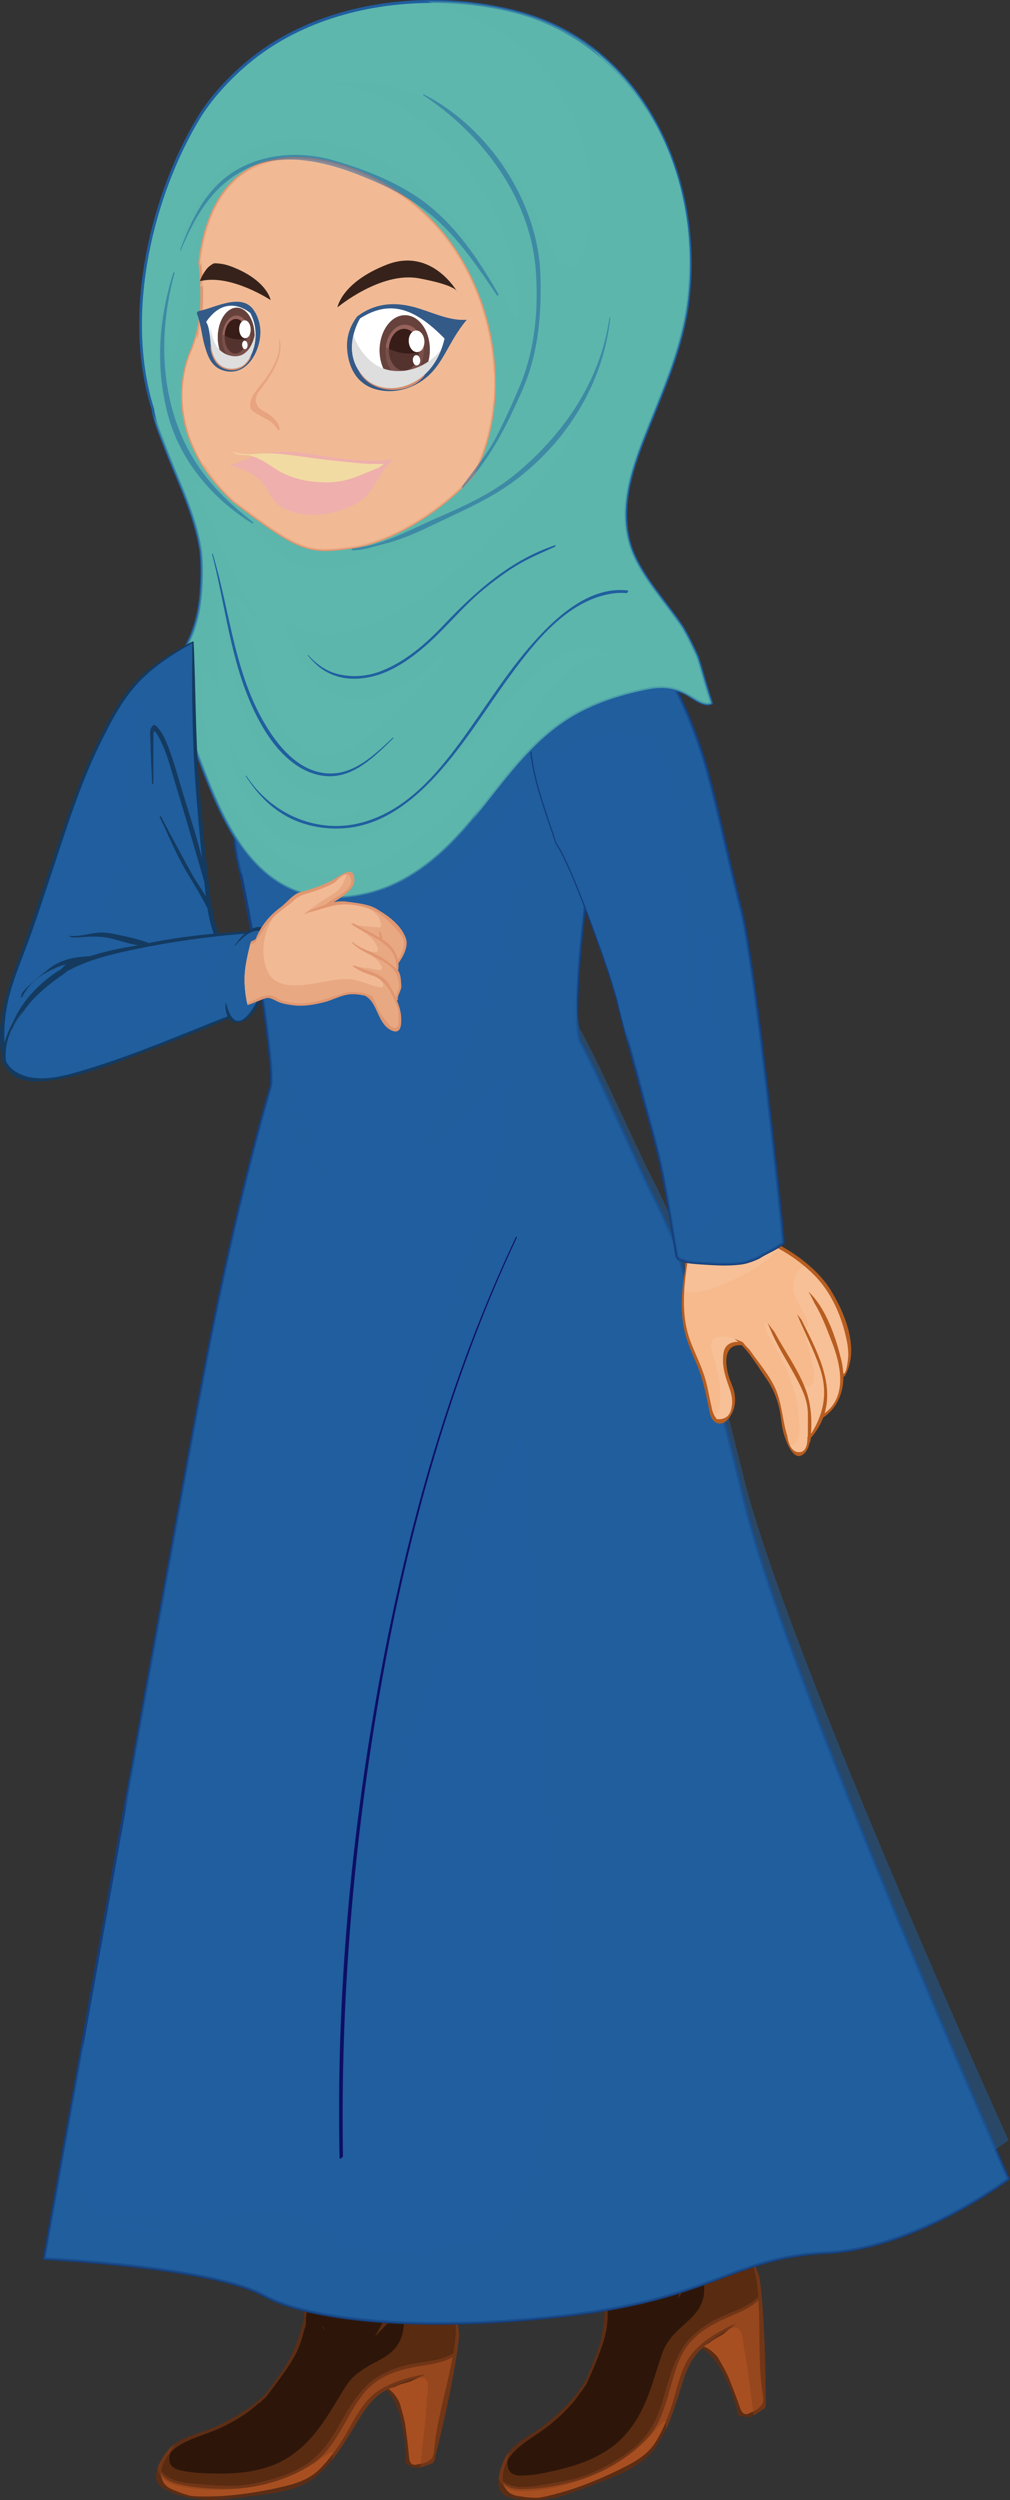<svg width="113.71" height="281.34" viewBox="0 0 113.71 281.34" xmlns="http://www.w3.org/2000/svg" xmlns:xlink="http://www.w3.org/1999/xlink" xml:space="preserve" overflow="hidden"><rect x="0" y="0" width="113.71" height="281.34" fill="#333333" stroke="none"/><defs></defs><g><g><path d="M51.5 264.44C51.59 263.81 51.66 263.21 51.69 262.61 51.55 261.44 51.37 260.28 51.04 259.16 50.74 258.55 50.43 257.95 50.2 257.31 49.65 256.27 49.04 255.26 48.47 254.28 48.56 252.94 48.63 251.6 48.7 250.26 48.76 249.29 48.79 248.32 48.84 247.34 48.78 247.32 48.73 247.3 48.68 247.27 48.68 247.29 48.67 247.31 48.67 247.34 46.12 248.12 43.73 249.12 41.06 249.56 38.74 249.94 35.77 249.95 33.41 249.17 33.41 249.17 33.41 249.17 33.41 249.17 33.34 249.24 33.28 249.31 33.22 249.38 33.23 249.39 33.24 249.39 33.25 249.39 33.71 253.22 34.32 257.04 34.23 260.9 33.66 263.11 32.97 265.19 31.52 267.14 31.06 267.77 30.59 268.42 30.13 269.08 28.56 270.84 26.22 272.18 24.16 273.12 22.47 273.88 20.32 274.16 19.02 275.61 18.36 276.35 17.1 278.29 17.72 279.34 17.89 279.64 18.13 279.85 18.4 280.03 20.01 280.99 21.83 281.21 23.66 281.34 25.29 281.28 26.92 281.06 28.54 280.86 30.81 280.58 33.69 280.23 35.53 278.72 37.44 277.15 38.7 275.05 39.97 272.96 40.92 271.4 41.82 269.81 43.49 268.95 44.61 270.07 45.05 271.69 45.35 273.2 45.56 274.25 45.65 275.32 45.7 276.38 45.71 276.57 45.64 276.92 45.65 277.2 46.09 277.52 46.55 277.67 47.01 277.72 47.62 277.58 48.22 277.37 48.8 277.13 48.92 276.95 48.99 276.73 49.02 276.5 49.03 276.46 49.02 276.44 49.01 276.43 49.04 276.31 49.08 276.18 49.11 276.06 50.06 272.27 50.91 268.3 51.5 264.44Z" fill="#5C2D15"/><g><path d="M18.16 278.03C18.77 275 21.75 274.49 24.15 273.5 25.83 272.81 27.78 271.71 29.25 270.32 29.2 270.39 29.14 270.47 29.09 270.54 29.17 270.46 29.25 270.39 29.33 270.31 29.51 270.13 29.7 269.95 29.9 269.8 30.99 268.39 32.08 266.97 33 265.45 33.63 264.4 34.02 263.23 34.3 262.01 34.33 261.99 34.36 261.96 34.36 261.94 34.41 261.73 34.45 261.52 34.48 261.3 34.45 261.27 34.44 261.23 34.44 261.18 34.48 260.54 34.57 259.9 34.64 259.26 34.64 259.27 34.63 259.29 34.63 259.3 34.63 257.87 34.46 256.4 34.3 255.05 34.08 253.17 33.78 251.31 33.47 249.45 34.28 249.73 35.18 249.79 36.03 249.92 37.4 250.13 38.71 250.18 40.09 250.01 43.01 249.66 45.96 248.79 48.63 247.56 48.57 247.87 48.52 248.14 48.51 248.29 48.45 249.16 48.41 250.03 48.35 250.89 48.31 251.56 48.24 252.26 48.2 252.95 48.23 253.47 48.2 253.99 48.18 254.52 48.24 254.69 48.3 254.86 48.37 255.03 48.41 254.99 48.44 254.95 48.44 254.91L48.44 254.89C48.92 255.87 49.55 256.81 49.99 257.77 50.56 258.99 50.95 260.21 51.31 261.47 51.36 262.58 51.23 263.7 51.03 264.81 49.58 265.68 47.83 265.72 46.21 266.04 44.96 266.29 43.76 266.73 42.67 267.37 40.44 268.67 39.11 271.3 37.86 273.44 36.75 275.35 35.5 276.86 33.5 277.87 31.9 278.68 30.13 279.17 28.38 279.5 26.55 279.85 24.78 279.72 22.95 279.57 21.4 279.45 19.17 279.41 18.16 278.06 18.16 278.07 18.16 278.05 18.16 278.03Z" fill="#2D1609"/><path d="M27.2 272.84C31.26 270.85 34.48 266.84 35.23 262.34 35.25 262.21 35.45 262.14 35.52 262.27 36.02 263.13 36.69 263.86 37.39 264.56 36.6 262.03 35.51 259.62 35.2 256.96 34.92 254.53 34.58 252.1 34.25 249.67 33.98 249.62 33.72 249.55 33.46 249.46 33.77 251.32 34.08 253.19 34.29 255.06 34.45 256.41 34.62 257.87 34.62 259.31 34.62 259.3 34.63 259.28 34.63 259.27 34.56 259.91 34.48 260.54 34.43 261.19 34.43 261.24 34.44 261.28 34.47 261.31 34.44 261.53 34.4 261.74 34.35 261.95 34.35 261.97 34.32 262 34.29 262.02 34.01 263.23 33.62 264.41 32.99 265.46 32.07 266.97 30.98 268.39 29.89 269.81 29.68 269.96 29.5 270.14 29.32 270.32 29.24 270.4 29.16 270.47 29.08 270.55 29.13 270.48 29.19 270.4 29.24 270.33 27.77 271.73 25.82 272.82 24.14 273.51 23.27 273.87 22.33 274.17 21.45 274.54 23.39 274.02 25.39 273.73 27.2 272.84Z" fill="#2D1609"/><path d="M48.84 276.07C48.77 276.25 48.71 276.43 48.66 276.61 48.63 276.62 48.6 276.63 48.57 276.64 48.51 276.73 48.43 276.81 48.32 276.88 47.97 277.11 47.49 277.28 47.04 277.29 46.56 277.46 46.14 277.36 46.06 276.55 45.95 275.41 45.83 274.29 45.67 273.16 45.54 272.2 45.25 271.3 44.99 270.38 44.69 269.75 44.28 269.18 43.75 268.83 43.89 268.77 44.02 268.71 44.16 268.65 44.17 268.65 44.18 268.66 44.19 268.66 44.19 268.66 44.19 268.66 44.2 268.66 44.37 268.61 44.53 268.55 44.7 268.49 44.69 268.48 44.68 268.47 44.66 268.46 45.16 268.28 45.67 268.14 46.19 268 46.66 267.78 47.12 267.56 47.58 267.33 47.67 267.28 47.78 267.22 47.89 267.16 45.99 267.49 43.91 268.08 42.35 269.2 40.71 270.38 39.72 272.63 38.7 274.3 37.93 275.56 37.07 276.75 36.03 277.8 34.77 279.08 33.2 279.51 31.51 279.9 28.55 280.57 25.32 281.01 22.29 280.91 22.13 280.9 21.87 280.89 21.56 280.87 20.95 280.73 20.29 280.52 19.71 280.25 19.05 280.04 18.48 279.67 18.29 279.06 18.18 278.84 18.11 278.59 18.12 278.32 18.6 279.2 19.74 279.46 20.68 279.65 22.4 280 24.31 280.1 26.06 280.06 29.18 279.98 32.66 278.96 35.25 277.2 37.93 275.38 39.02 271.61 41.06 269.2 42.62 267.35 44.82 266.67 47.12 266.28 48.47 266.05 49.76 265.91 50.95 265.25 50.93 265.37 50.91 265.49 50.88 265.61 50.24 269.06 49.11 272.56 48.84 276.07Z" fill="#A84F21"/></g><path d="M51.5 264.44C51.59 263.81 51.66 263.21 51.69 262.61 51.55 261.44 51.37 260.28 51.04 259.16 50.74 258.55 50.43 257.95 50.2 257.31 49.65 256.27 49.04 255.26 48.47 254.28 48.56 252.94 48.63 251.6 48.7 250.26 48.76 249.29 48.79 248.32 48.84 247.34 48.78 247.32 48.73 247.3 48.68 247.27 48.68 247.29 48.67 247.31 48.67 247.34 46.12 248.12 43.73 249.12 41.06 249.56 38.74 249.94 35.77 249.95 33.41 249.17 33.41 249.17 33.41 249.17 33.41 249.17 33.34 249.24 33.28 249.31 33.22 249.38 33.23 249.39 33.24 249.39 33.25 249.39 33.46 251.18 33.71 252.96 33.9 254.76 37.51 256.2 42.01 255.15 45.31 253.43 45.4 253.39 45.53 253.46 45.53 253.56 45.55 254.41 45.58 255.28 45.44 256.12 45.3 256.95 44.99 257.64 44.61 258.39 43.85 259.91 43.06 261.42 42.22 262.9 43.21 261.94 44.12 260.88 45.13 259.93 45.22 259.84 45.37 259.93 45.38 260.04 45.63 261.65 45.45 263.31 44.24 264.5 43.45 265.29 42.32 265.75 41.37 266.31 40.39 266.89 39.58 267.52 38.96 268.49 37.8 270.29 36.78 272.21 35.41 273.87 34.12 275.43 32.55 276.72 30.63 277.44 28.65 278.18 26.6 278.37 24.5 278.34 23.29 278.32 22.05 278.31 20.85 278.09 20.33 277.99 19.79 277.91 19.39 277.54 18.8 276.98 19.11 276.03 19.43 275.42 19.5 275.29 19.58 275.16 19.66 275.03 19.42 275.2 19.2 275.4 19 275.62 18.62 276.05 18.04 276.88 17.73 277.7 17.8 278.05 17.91 278.39 18.12 278.66 18.68 279.39 19.62 279.65 20.48 279.83 22.6 280.26 24.83 280.26 26.98 280.04 28.87 279.85 30.75 279.44 32.51 278.7 33.43 278.31 34.31 277.87 35.15 277.34 35.87 276.88 36.53 276.33 37.29 275.94 37.4 275.88 37.53 276 37.51 276.11 37.47 276.36 37.41 276.6 37.35 276.85 38.32 275.65 39.12 274.32 39.93 272.99 40.68 271.76 41.39 270.52 42.48 269.63 42.49 269.61 42.51 269.59 42.53 269.57 42.56 269.55 42.59 269.53 42.62 269.51 42.88 269.31 43.15 269.14 43.45 268.98 43.45 268.98 43.46 268.99 43.46 268.99 44.48 268.41 45.55 267.96 46.69 267.66 47.58 267.43 48.16 267.52 48.18 268.53 48.19 269.12 48.06 269.71 48.03 270.29 47.98 271.32 47.89 272.34 47.78 273.36 47.62 274.79 47.44 276.22 47.31 277.66 47.8 277.53 48.29 277.35 48.76 277.16 48.88 276.98 48.95 276.76 48.98 276.53 48.99 276.49 48.98 276.47 48.97 276.46 49 276.34 49.04 276.21 49.07 276.09 50.06 272.27 50.91 268.3 51.5 264.44Z" fill="#87401A" opacity="0.5"/></g><g><path d="M85.71 257.94C85.65 257.31 85.57 256.71 85.46 256.12 85.04 255.02 84.59 253.93 84 252.93 83.57 252.41 83.12 251.9 82.74 251.34 81.96 250.46 81.13 249.63 80.34 248.81 80.1 247.49 79.85 246.17 79.6 244.85 79.42 243.89 79.22 242.94 79.04 241.99 78.98 241.98 78.92 241.97 78.86 241.96 78.86 241.98 78.86 242.01 78.86 242.03 76.58 243.4 74.49 244.95 72.01 246.01 69.85 246.94 66.97 247.66 64.49 247.46 64.49 247.46 64.49 247.46 64.49 247.46 64.44 247.54 64.4 247.62 64.36 247.71 64.37 247.71 64.38 247.71 64.39 247.71 65.75 251.32 67.26 254.88 68.1 258.65 68.08 260.93 67.91 263.12 66.97 265.35 66.67 266.07 66.38 266.81 66.08 267.57 64.98 269.66 63.03 271.52 61.25 272.92 59.79 274.07 57.77 274.84 56.86 276.57 56.39 277.45 55.64 279.63 56.49 280.51 56.73 280.76 57.01 280.91 57.31 281.02 59.1 281.57 60.92 281.34 62.73 281.04 64.3 280.59 65.83 279.99 67.35 279.41 69.49 278.59 72.2 277.56 73.62 275.66 75.1 273.68 75.81 271.34 76.55 269.01 77.1 267.26 77.59 265.51 79.01 264.27 80.36 265.09 81.18 266.56 81.83 267.95 82.29 268.92 82.63 269.93 82.93 270.96 82.98 271.14 83 271.5 83.08 271.77 83.58 271.97 84.07 272.02 84.53 271.95 85.09 271.67 85.62 271.32 86.13 270.95 86.2 270.74 86.21 270.51 86.2 270.29 86.2 270.25 86.18 270.24 86.17 270.22 86.17 270.09 86.18 269.96 86.18 269.83 86.19 265.89 86.07 261.83 85.71 257.94Z" fill="#5C2D15"/><g><path d="M56.61 279.13C56.48 276.04 59.25 274.83 61.34 273.3 62.8 272.22 64.43 270.69 65.52 268.99 65.49 269.08 65.45 269.16 65.41 269.24 65.47 269.15 65.53 269.06 65.59 268.96 65.72 268.74 65.86 268.52 66.03 268.32 66.75 266.69 67.47 265.05 68 263.36 68.36 262.19 68.46 260.95 68.44 259.71 68.47 259.68 68.48 259.65 68.48 259.63 68.48 259.42 68.46 259.2 68.45 258.98 68.41 258.96 68.39 258.92 68.38 258.87 68.27 258.24 68.2 257.6 68.11 256.96 68.11 256.97 68.11 256.99 68.11 257 67.77 255.61 67.25 254.23 66.78 252.95 66.12 251.18 65.38 249.45 64.63 247.71 65.49 247.79 66.37 247.63 67.23 247.55 68.61 247.43 69.9 247.16 71.19 246.67 73.94 245.63 76.59 244.08 78.89 242.25 78.9 242.57 78.92 242.84 78.94 242.99 79.09 243.85 79.26 244.7 79.41 245.55 79.53 246.21 79.63 246.9 79.75 247.59 79.91 248.09 80 248.61 80.11 249.12 80.21 249.28 80.31 249.43 80.42 249.58 80.45 249.54 80.47 249.48 80.46 249.45L80.46 249.43C81.16 250.27 82 251.03 82.66 251.86 83.51 252.91 84.17 254 84.83 255.14 85.15 256.21 85.28 257.32 85.37 258.45 84.17 259.65 82.48 260.1 80.98 260.8 79.83 261.34 78.77 262.05 77.86 262.94 76.01 264.74 75.35 267.61 74.65 269.99 74.03 272.12 73.18 273.88 71.48 275.34 70.12 276.51 68.52 277.41 66.9 278.15 65.2 278.92 63.46 279.23 61.64 279.52 60.11 279.77 57.94 280.27 56.63 279.2 56.62 279.17 56.61 279.15 56.61 279.13Z" fill="#2D1609"/><path d="M64.14 271.92C67.61 269.01 69.77 264.35 69.42 259.8 69.41 259.67 69.58 259.56 69.68 259.66 70.37 260.38 71.2 260.93 72.05 261.43 70.68 259.17 69.04 257.08 68.11 254.57 67.25 252.27 66.34 250 65.44 247.72 65.17 247.73 64.89 247.73 64.62 247.71 65.37 249.44 66.11 251.18 66.77 252.95 67.24 254.23 67.76 255.6 68.1 257 68.1 256.99 68.1 256.97 68.1 256.96 68.19 257.59 68.26 258.23 68.37 258.87 68.38 258.92 68.41 258.96 68.44 258.98 68.46 259.19 68.47 259.41 68.47 259.63 68.47 259.65 68.45 259.69 68.43 259.71 68.45 260.95 68.36 262.19 67.99 263.36 67.46 265.05 66.74 266.69 66.02 268.32 65.85 268.52 65.72 268.73 65.58 268.96 65.52 269.05 65.46 269.15 65.4 269.24 65.43 269.16 65.47 269.07 65.51 268.99 64.42 270.7 62.79 272.23 61.33 273.3 60.57 273.86 59.73 274.37 58.96 274.95 60.73 273.98 62.59 273.22 64.14 271.92Z" fill="#2D1609"/><path d="M85.93 269.87C85.91 270.06 85.89 270.25 85.88 270.44 85.85 270.45 85.83 270.47 85.8 270.48 85.76 270.58 85.7 270.68 85.61 270.78 85.33 271.09 84.9 271.37 84.47 271.49 84.05 271.77 83.61 271.77 83.34 271 82.96 269.92 82.57 268.87 82.14 267.8 81.78 266.9 81.28 266.09 80.81 265.26 80.36 264.72 79.84 264.27 79.24 264.05 79.36 263.96 79.47 263.86 79.59 263.78 79.6 263.78 79.61 263.79 79.62 263.79 79.62 263.79 79.62 263.79 79.63 263.79 79.78 263.7 79.93 263.6 80.07 263.51 80.06 263.5 80.04 263.49 80.03 263.49 80.47 263.2 80.94 262.94 81.4 262.68 81.8 262.35 82.2 262.02 82.59 261.69 82.67 261.62 82.76 261.54 82.86 261.45 81.09 262.23 79.21 263.3 77.98 264.76 76.67 266.3 76.25 268.73 75.66 270.59 75.22 272 74.66 273.36 73.91 274.63 73 276.18 71.58 276.97 70.02 277.75 67.31 279.11 64.28 280.31 61.31 280.94 61.15 280.97 60.9 281.02 60.59 281.07 59.96 281.08 59.27 281.04 58.64 280.91 57.95 280.86 57.31 280.65 56.98 280.09 56.81 279.9 56.69 279.68 56.64 279.41 57.31 280.14 58.49 280.13 59.44 280.09 61.19 280.02 63.08 279.66 64.76 279.2 67.77 278.37 70.9 276.56 73 274.23 75.17 271.82 75.32 267.9 76.72 265.07 77.79 262.9 79.77 261.71 81.91 260.78 83.16 260.23 84.38 259.79 85.38 258.86 85.39 258.98 85.4 259.1 85.4 259.22 85.6 262.73 85.34 266.39 85.93 269.87Z" fill="#A84F21"/></g><path d="M85.71 257.94C85.65 257.31 85.57 256.71 85.46 256.12 85.04 255.02 84.59 253.93 84 252.93 83.57 252.41 83.12 251.9 82.74 251.34 81.96 250.46 81.13 249.63 80.34 248.81 80.1 247.49 79.85 246.17 79.6 244.85 79.42 243.89 79.22 242.94 79.04 241.99 78.98 241.98 78.92 241.97 78.86 241.96 78.86 241.98 78.86 242.01 78.86 242.03 76.58 243.4 74.49 244.95 72.01 246.01 69.85 246.94 66.97 247.66 64.49 247.46 64.49 247.46 64.49 247.46 64.49 247.46 64.44 247.54 64.4 247.62 64.36 247.71 64.37 247.71 64.38 247.71 64.39 247.71 65.03 249.39 65.69 251.07 66.31 252.76 70.16 253.3 74.28 251.2 77.07 248.73 77.14 248.67 77.29 248.71 77.31 248.81 77.53 249.63 77.77 250.47 77.83 251.32 77.89 252.16 77.76 252.9 77.57 253.72 77.19 255.38 76.79 257.04 76.34 258.67 77.08 257.49 77.7 256.25 78.46 255.09 78.53 254.98 78.69 255.04 78.73 255.14 79.36 256.65 79.58 258.29 78.7 259.75 78.12 260.7 77.14 261.42 76.35 262.19 75.53 262.99 74.9 263.79 74.53 264.89 73.83 266.91 73.3 269.02 72.37 270.96 71.49 272.79 70.28 274.41 68.59 275.57 66.85 276.76 64.9 277.44 62.86 277.92 61.68 278.19 60.48 278.48 59.26 278.55 58.73 278.58 58.19 278.63 57.71 278.37 57 277.97 57.07 276.97 57.24 276.31 57.28 276.17 57.32 276.02 57.37 275.87 57.18 276.09 57.01 276.33 56.87 276.6 56.6 277.11 56.24 278.05 56.14 278.93 56.29 279.26 56.48 279.55 56.75 279.77 57.47 280.34 58.44 280.37 59.32 280.33 61.48 280.24 63.65 279.7 65.68 278.97 67.47 278.33 69.2 277.48 70.73 276.34 71.53 275.74 72.28 275.1 72.97 274.38 73.56 273.77 74.07 273.07 74.71 272.51 74.8 272.43 74.96 272.52 74.96 272.63 74.98 272.88 74.98 273.13 74.98 273.38 75.63 271.98 76.09 270.5 76.56 269.02 76.99 267.65 77.39 266.27 78.23 265.14 78.24 265.12 78.25 265.09 78.27 265.07 78.29 265.04 78.32 265.02 78.34 264.99 78.54 264.74 78.76 264.5 79.02 264.28 79.03 264.28 79.03 264.29 79.04 264.29 79.89 263.49 80.82 262.79 81.86 262.23 82.67 261.8 83.25 261.74 83.52 262.71 83.67 263.28 83.69 263.88 83.8 264.46 84 265.47 84.16 266.48 84.29 267.5 84.48 268.93 84.65 270.36 84.86 271.79 85.31 271.54 85.74 271.26 86.15 270.95 86.22 270.74 86.23 270.51 86.22 270.29 86.22 270.25 86.2 270.24 86.19 270.22 86.19 270.09 86.2 269.96 86.2 269.83 86.19 265.89 86.07 261.83 85.71 257.94Z" fill="#87401A" opacity="0.5"/></g><g><path d="M83.79 169.06C80.64 156.07 78 146.55 75.86 139.62 75.01 137.69 74.13 135.77 73.17 133.9 72.11 131.81 66.62 119.37 65.38 117.38 64.16 115.42 65.78 101.04 66.84 95.15 68.29 87.08 68.22 75.44 68.52 67.22 65.75 66.45 60.31 64.69 58.35 64.11 54.65 63 55.34 55.78 55.34 55.78L44.34 60.15C44.34 60.15 44.66 64.1 40.12 64.87 35.58 65.63 30.12 67.03 29.3 69.65 28.48 72.27 28.43 79.51 28.27 82.56 28.12 85.6 25.19 89.99 26.84 97.17 28.49 104.35 31.03 120.51 30.47 122.32 29.91 124.13 26.74 135.27 23.64 150.99 20.53 166.7 4.95 254.17 4.95 254.17 4.95 254.17 23.78 255.06 29.68 258.3 35.57 261.54 50.03 262.37 65.25 260.37 80.47 258.36 82.81 253.99 93.04 253.5 103.27 253.01 113.55 245.19 113.55 245.19 113.55 245.19 88.59 188.9 83.79 169.06Z" fill="#205E9F"/><path d="M49.36 261.6C49.36 261.6 49.36 261.6 49.36 261.6 40.47 261.6 33.28 260.45 29.61 258.43 23.82 255.25 5.14 254.33 4.95 254.32 4.9 254.32 4.86 254.3 4.84 254.26 4.81 254.23 4.8 254.18 4.81 254.14 4.97 253.27 20.42 166.49 23.49 150.95 26.39 136.24 29.47 125.03 30.32 122.27 30.87 120.49 28.29 104.18 26.69 97.2 25.54 92.18 26.62 88.45 27.41 85.73 27.76 84.51 28.07 83.46 28.12 82.55 28.15 81.92 28.18 81.11 28.21 80.19 28.33 76.61 28.5 71.7 29.15 69.6 29.82 67.47 33.5 65.82 40.09 64.71 44.43 63.98 44.2 60.32 44.19 60.16 44.18 60.09 44.22 60.03 44.29 60L55.29 55.63C55.34 55.61 55.4 55.62 55.44 55.65 55.48 55.68 55.51 55.74 55.5 55.79 55.49 55.86 54.86 62.9 58.4 63.95 59.09 64.16 60.2 64.5 61.48 64.91 63.83 65.65 66.76 66.57 68.56 67.07 68.63 67.09 68.68 67.15 68.67 67.23 68.6 69.04 68.56 71.01 68.51 73.09 68.33 80.49 68.13 88.87 66.99 95.17 65.82 101.67 64.39 115.49 65.51 117.3 66.3 118.57 68.78 124.02 70.78 128.39 71.92 130.9 72.91 133.06 73.3 133.82 74.13 135.45 74.96 137.21 75.99 139.55 78.46 147.56 81.13 157.47 83.93 169.02 88.68 188.62 113.43 244.55 113.68 245.12 113.71 245.18 113.69 245.26 113.63 245.31 113.53 245.39 103.19 253.17 93.03 253.65 88.07 253.89 84.95 255.05 81.33 256.4 77.46 257.85 73.07 259.49 65.25 260.52 59.9 261.23 54.39 261.6 49.36 261.6ZM5.14 254.02C7.19 254.12 24.14 255.07 29.76 258.16 33.38 260.15 40.53 261.29 49.36 261.29 49.36 261.29 49.36 261.29 49.36 261.29 54.39 261.29 59.87 260.92 65.24 260.21 73.02 259.18 77.4 257.55 81.25 256.11 84.89 254.75 88.03 253.58 93.04 253.34 102.57 252.89 112.28 245.93 113.36 245.14 112.09 242.28 88.29 188.3 83.64 169.11 80.84 157.57 78.18 147.67 75.71 139.68 74.68 137.36 73.86 135.6 73.03 133.98 72.64 133.21 71.65 131.04 70.51 128.54 68.51 124.17 66.03 118.73 65.26 117.48 64.02 115.47 65.65 100.97 66.7 95.13 67.83 88.85 68.03 80.48 68.21 73.09 68.26 71.05 68.31 69.13 68.37 67.35 66.56 66.85 63.7 65.95 61.4 65.22 60.12 64.82 59.01 64.47 58.32 64.26 54.89 63.24 55.09 57.34 55.18 56.02L44.5 60.25C44.56 61.7 43.75 64.41 40.14 65.02 33.67 66.11 30.07 67.68 29.44 69.69 28.8 71.75 28.63 76.83 28.51 80.2 28.48 81.12 28.45 81.93 28.42 82.56 28.37 83.51 28.06 84.58 27.7 85.82 26.88 88.66 25.85 92.19 26.99 97.13 28.64 104.31 31.19 120.5 30.61 122.36 29.76 125.12 26.68 136.32 23.78 151.01 20.79 166.21 5.92 249.61 5.14 254.02Z" fill="#153E7B"/></g><path d="M13.92 204.1C15.57 197.87 17.33 191.68 18.82 185.42 21.2 175.45 23.07 165.37 25.25 155.36 26.35 150.32 27.48 145.28 28.66 140.26 29.82 135.35 31.17 130.5 31.9 125.5 31.92 125.36 32.13 125.35 32.19 125.46 33.76 128.45 35.2 131.78 37.63 134.2 36.73 131.56 35.58 129.02 34.5 126.46 33.43 123.93 32.55 121.37 31.8 118.73 30.4 113.82 29.32 108.83 28.19 103.86 29.57 111.52 30.9 120.96 30.48 122.32 29.92 124.13 26.75 135.27 23.65 150.99 22.18 158.36 17.97 181.56 13.92 204.1Z" fill="#205E9F" opacity="0.5"/><path d="M83.79 169.06C80.64 156.07 78 146.55 75.86 139.62 75.01 137.69 74.13 135.77 73.17 133.9 72.11 131.81 66.62 119.37 65.38 117.38 64.16 115.42 65.78 101.04 66.84 95.15 68.29 87.08 68.22 75.44 68.52 67.22 65.75 66.45 60.31 64.69 58.35 64.11 54.65 63 55.34 55.78 55.34 55.78L44.34 60.15C44.34 60.15 44.66 64.1 40.12 64.87 35.58 65.63 30.12 67.03 29.3 69.65 28.48 72.27 28.43 79.51 28.27 82.56 28.12 85.6 25.19 89.99 26.84 97.17 26.9 97.45 26.97 97.74 27.04 98.05 27.83 99.49 28.78 100.83 29.97 101.93 32.58 104.34 36 104.95 39.42 104.23 47.62 102.51 54.04 95.75 58.7 89.17 58.79 89.04 58.98 89.09 58.99 89.25 59.2 93.29 58.48 97.33 57.6 101.26 56.68 105.37 55.72 109.48 54.27 113.43 52.88 117.22 51.23 120.9 49.58 124.58 48.55 126.87 47.47 129.21 45.99 131.25 49.77 128.24 53.09 124.63 56.75 121.48 56.85 121.39 57.01 121.45 57.02 121.59 57.16 125.14 56.52 128.68 55.58 132.1 54.39 136.43 52.75 140.62 51.25 144.86 49.68 149.29 48.39 153.81 47.3 158.39 46.13 163.31 45.16 168.28 44.22 173.25 43.28 178.2 42.24 183.14 41.33 188.1 37.83 207.14 36.58 226.73 38.75 246.01 39.82 234.78 39.38 223.39 42 212.35 44.31 202.62 47.09 193.06 50.19 183.55 51.43 179.75 52.45 175.88 53.74 172.09 54.97 168.46 56.38 164.81 58.6 161.67 58.69 161.54 58.88 161.59 58.89 161.75 59.63 173.62 60.54 185.48 61.17 197.36 61.42 202.12 61.61 206.88 61.86 211.64 62.11 216.39 62.34 221.14 62.28 225.9 62.22 230.53 61.9 235.17 61.01 239.72 60.31 243.31 59.27 246.92 57.18 249.97 55.42 252.55 52.94 254.72 49.82 255.39 48.15 255.75 46.34 255.78 44.68 255.37 42.87 254.93 41.26 254.01 39.73 252.97 38.19 251.93 36.68 250.81 34.95 250.08 32.54 249.06 29.92 248.7 27.33 249.04 23.36 249.57 19.46 251.5 15.39 251.1 13.75 250.94 12.01 250.38 10.85 249.15 9.8 248.04 9.33 246.61 9.17 245.11 8.98 243.27 9.07 241.4 9.09 239.55 9.11 236.97 9.19 234.39 9.29 231.81 9.32 231.02 9.36 230.22 9.4 229.43 6.84 243.74 4.98 254.18 4.98 254.18 4.98 254.18 23.81 255.07 29.71 258.31 35.6 261.55 50.06 262.38 65.28 260.38 80.5 258.37 82.84 254 93.07 253.51 103.3 253.02 113.58 245.2 113.58 245.2 113.58 245.2 88.59 188.9 83.79 169.06Z" fill="#205E9F" opacity="0.5"/><path d="M83.79 166.45C80.64 153.76 78 144.46 75.86 137.68 75.01 135.8 74.13 133.92 73.17 132.09 72.11 130.05 66.62 117.9 65.38 115.96 64.16 114.04 65.78 100 66.84 94.24 68.29 86.36 68.22 74.98 68.52 66.96 65.75 66.21 60.31 64.49 58.35 63.92 54.65 62.84 55.34 55.78 55.34 55.78L44.34 60.05C44.34 60.05 44.66 63.91 40.12 64.66 35.58 65.41 30.12 66.77 29.3 69.33 28.48 71.89 28.43 78.97 28.27 81.94 28.13 84.63 25.72 88.4 26.49 94.3 27.39 95.86 28.6 97.25 30.11 98.3 32.98 100.31 36.65 101.07 40.1 100.33 44.32 99.43 48.23 96.9 51.12 93.81 53.86 90.88 56.1 87.44 59.43 85.09 59.5 85.04 59.61 85.08 59.64 85.15 61.02 87.74 61.53 90.65 61.62 93.54 61.75 97.62 61.18 101.67 61.04 105.74 60.97 107.87 61.14 109.97 61.22 112.09 61.31 114.56 61.33 117.03 61.24 119.5 61.08 124.1 60.46 128.56 59.13 132.99 58.7 134.43 58.22 135.86 57.73 137.28 58.3 136.4 58.91 135.54 59.57 134.71 60.87 133.08 62.37 131.5 64.26 130.51 64.35 130.46 64.46 130.5 64.49 130.6 65.94 136.36 67.05 142.2 67.99 148.06 71.05 167.07 72.52 186.55 79.28 204.77 82.52 213.51 85.32 222.46 89.21 230.95 90.61 234.01 92.34 237.55 92.07 240.99 91.88 243.4 90.36 246.79 87.31 246.04 84.59 245.38 83.45 243.09 82.55 240.73 81.41 237.74 80.65 234.63 79.87 231.53 79.13 228.6 78.17 225.73 77.44 222.8 76.59 219.39 75.84 215.93 74.75 212.59 76.1 217.96 77.04 223.42 77.94 228.87 78.33 231.18 78.7 233.5 79.11 235.81 79.4 237.46 79.95 239.11 79.93 240.8 79.88 243.92 77.42 246.23 74.77 247.66 68.52 251.03 61.11 250.9 54.26 252.1 52.09 252.48 49.97 252.95 47.77 253.13 45.82 253.29 43.86 253.32 41.91 253.17 37.76 252.85 33.75 251.86 29.67 251.17 27.04 250.73 24.4 250.35 21.75 250.05 19.24 249.77 16.63 249.38 14.1 249.4 12.19 249.41 10.29 249.62 8.39 249.84 14.11 250.25 25.36 251.34 29.68 253.66 35.57 256.82 50.03 257.64 65.25 255.68 80.47 253.72 82.81 249.44 93.04 248.97 103.27 248.49 113.55 240.85 113.55 240.85 113.55 240.85 88.59 185.83 83.79 166.45Z" fill="#205E9F" opacity="0.5"/><path d="M58.07 139.24C50.65 154.9 45.9 171.79 42.77 188.79 39.49 206.58 37.84 224.73 38.23 242.82 38.23 243.06 38.61 242.77 38.61 242.59 38.32 224.92 39.81 207.29 42.86 189.89 45.9 172.54 50.67 155.24 58.18 139.26 58.22 139.17 58.11 139.16 58.07 139.24Z" fill="#0E0E65"/><path d="M36.28 261.76C36.28 261.75 36.27 261.77 36.27 261.77 36.38 261.89 36.47 262.03 36.48 262.2 36.48 262.21 36.49 262.2 36.49 262.19 36.49 262.03 36.4 261.88 36.28 261.76Z" fill="#F01787"/><g><g><path d="M93.51 145.15C92.54 143.59 91.13 142.32 89.64 141.27 88.31 140.33 86.94 139.78 85.89 138.69 85.91 138.65 85.92 138.6 85.9 138.57 85.48 137.93 85.28 137.46 85.15 136.7 85.12 136.53 84.95 136.14 84.76 136.08 83.6 135.75 82.34 136.43 81.31 136.93 79.9 137.62 78.7 138.49 77.81 139.79 77.21 140.66 77.13 141.84 77.13 142.92 76.71 145.32 76.54 147.79 77.16 150.15 77.48 151.37 78.03 152.53 78.51 153.69 79.24 155.43 79.52 157.17 79.91 159 80.19 160.33 81.36 160.62 82.13 159.49 82.68 158.68 82.84 157.92 82.72 156.94 82.65 156.4 82.41 155.86 82.21 155.36 81.73 154.15 81.13 151.15 83.52 151.38 84.59 152.48 85.43 153.94 86.25 155.1 87 156.15 87.47 157.31 87.75 158.56 87.97 159.53 87.97 160.55 88.29 161.5 88.46 162.02 89.21 164.29 90.24 163.77 90.62 163.57 90.83 163.28 90.95 162.93 90.95 162.95 90.97 162.96 90.98 162.97 91.03 162.69 91.13 162.41 91.25 162.13 91.26 162.01 91.28 161.9 91.29 161.78 91.31 161.77 91.34 161.75 91.36 161.73 91.97 161 92.41 160.25 92.69 159.5 94.27 158.45 94.95 156.71 94.96 154.92 95.04 154.91 95.11 154.84 95.15 154.78 96.79 151.8 95.16 147.8 93.51 145.15Z" fill="#B75D20"/><path d="M95.01 154.55C94.99 154.55 94.96 154.56 94.94 154.58 94.92 154.11 94.85 153.65 94.75 153.19 94.15 150.62 93.03 147.22 91 145.32 91.26 145.76 91.49 146.21 91.7 146.67 92.52 148.01 93.07 149.53 93.64 150.99 94.65 153.56 95.42 157.12 92.84 159.03 93.88 155.53 91.92 151.87 90.22 148.49 90.07 148.29 89.91 148.1 89.75 147.91 90.56 149.92 91.59 151.84 92.29 153.9 93.22 156.6 92.79 159.01 91.31 161.35 91.43 159.62 91.29 157.84 90.66 156.23 89.77 153.98 88.34 152.01 87.19 149.89 86.93 149.56 86.68 149.22 86.45 148.87 87.21 151.07 88.6 153.08 89.68 155.13 90.35 156.4 90.94 157.63 90.95 159.09 90.96 159.94 90.94 160.8 90.94 161.66 90.93 161.67 90.91 161.68 90.9 161.69 90.92 162.57 90.73 163.53 89.8 163.4 89.09 163.3 88.74 162.38 88.63 161.55 88.5 161.15 88.4 160.75 88.32 160.35 88.02 158.94 87.9 157.65 87.32 156.31 86.64 154.77 85.5 153.47 84.54 152.1 84.48 152.01 84.42 151.93 84.36 151.85 84.1 151.6 83.85 151.34 83.64 151.04 83.32 150.88 82.99 150.75 82.65 150.62 82.81 150.74 82.97 150.86 83.12 150.99 82.29 150.96 81.56 151.32 81.43 152.33 81.31 153.3 81.45 154.16 81.73 155.08 82.1 156.3 82.66 157.21 82.31 158.58 82.11 159.36 81.58 159.74 80.71 159.69 80.38 159.3 80.18 158.84 80.11 158.32 79.84 157.21 79.69 156.1 79.35 155 78.93 153.62 78.25 152.31 77.74 150.96 76.59 147.91 76.99 144.55 77.5 141.39 77.66 140.74 77.89 140.12 78.26 139.57 79.08 138.38 80.46 137.64 81.75 137.07 82.61 136.7 84.56 135.74 84.85 137.4 84.84 137.42 84.84 137.43 84.85 137.44 84.86 137.46 84.87 137.48 84.87 137.49 84.87 137.49 84.87 137.5 84.87 137.5 84.92 137.91 85.12 138.23 85.39 138.51 85.94 139.36 86.67 139.96 87.68 140.51 89.14 141.31 90.47 142.29 91.65 143.47 92.94 144.77 93.85 146.34 94.51 148.04 94.9 149.05 95.18 150.1 95.38 151.16 95.44 151.53 95.48 151.9 95.49 152.27 95.54 152.62 95.32 154.55 95.01 154.55Z" fill="#F6BA8D"/><path d="M83.12 151C82.97 150.87 82.81 150.75 82.65 150.63 82.94 150.74 83.23 150.86 83.51 150.99 83.07 150.67 82.56 150.47 81.98 150.42 81.61 150.39 81.24 150.39 80.87 150.43 80.02 150.52 79.95 151.25 80.11 151.92 80.48 153.45 81.06 154.93 81.07 156.52 81.07 157.11 81.26 158.77 80.56 159.1 80.49 159.13 80.43 159.14 80.37 159.15 80.46 159.35 80.58 159.53 80.73 159.71 81.6 159.76 82.13 159.39 82.33 158.6 82.67 157.23 82.12 156.32 81.75 155.1 81.47 154.18 81.32 153.32 81.45 152.35 81.56 151.33 82.29 150.97 83.12 151Z" fill="#FBC7A0" opacity="0.5"/><path d="M86.65 149.39C86.44 149.17 86.26 148.94 86.09 148.68 85.97 149.48 86.46 150.28 86.88 150.94 87.35 151.68 87.76 152.39 88.12 153.19 88.96 155.07 89.7 156.98 89.88 159.05 89.93 159.7 90.31 162.16 89.36 162.54 89.2 162.6 89.06 162.62 88.92 162.6 89.11 163.02 89.4 163.34 89.8 163.39 90.72 163.52 90.92 162.55 90.9 161.68 90.91 161.67 90.92 161.66 90.94 161.65 90.95 160.79 90.96 159.94 90.95 159.08 90.94 157.62 90.35 156.39 89.68 155.12 88.69 153.24 87.44 151.39 86.65 149.39Z" fill="#FBC7A0" opacity="0.5"/><path d="M90.21 148.99C90.8 150.53 91.21 152.16 91.52 153.74 91.63 154.3 91.88 155.63 91.18 155.96 90.92 156.08 90.71 156.04 90.52 155.92 90.56 156.03 90.61 156.13 90.66 156.23 91.3 157.84 91.44 159.61 91.31 161.35 92.79 159.01 93.21 156.6 92.29 153.9 91.72 152.2 90.92 150.61 90.21 148.99Z" fill="#FBC7A0" opacity="0.5"/><path d="M95.51 152.29C95.49 151.92 95.46 151.54 95.4 151.18 95.2 150.12 94.92 149.07 94.53 148.06 93.87 146.36 92.96 144.79 91.67 143.49 91.31 143.13 90.94 142.8 90.56 142.47 90.07 142.65 89.61 143.22 89.5 143.61 89.31 144.27 89.21 144.99 89.44 145.66 89.85 146.85 90.73 147.83 90.98 149.09 91.01 149.24 90.84 149.35 90.72 149.24 90.64 149.17 90.56 149.09 90.49 149.01 92.12 152.23 93.83 155.7 92.85 159.02 95.43 157.11 94.66 153.55 93.65 150.98 93.08 149.52 92.53 148.01 91.71 146.66 91.49 146.2 91.26 145.75 91.01 145.31 93.04 147.21 94.16 150.62 94.76 153.18 94.87 153.64 94.93 154.11 94.95 154.57 94.97 154.56 95 154.54 95.02 154.54 95.32 154.55 95.54 152.62 95.51 152.29Z" fill="#FBC7A0" opacity="0.5"/><path d="M82.73 143.94C84.62 143.11 86.26 141.99 87.65 140.51 86.66 139.97 85.95 139.37 85.4 138.54 85.13 138.27 84.93 137.94 84.88 137.53 84.88 137.53 84.88 137.52 84.88 137.52 84.87 137.5 84.86 137.48 84.86 137.47 84.86 137.46 84.86 137.44 84.86 137.43 84.57 135.77 82.61 136.72 81.76 137.1 80.47 137.66 79.09 138.4 78.27 139.6 77.89 140.14 77.66 140.77 77.51 141.42 77.3 142.7 77.11 144.01 77.04 145.32 78.85 145.76 81.21 144.61 82.73 143.94Z" fill="#FBC7A0" opacity="0.5"/></g></g><g><g><path d="M83.4 102.23C82.04 97.02 81 91.73 79.56 86.54 77.91 80.62 72.74 67.22 64.88 68.21 61.19 71.8 60.04 77.56 59.79 82.51 59.59 86.63 61.44 91 62.66 94.88 64.27 97.08 67.55 106.46 68.43 109.03 68.81 110.14 69.13 111.27 69.47 112.39 70.26 115.84 71.31 119.25 72.18 122.64 72.95 125.63 73.88 128.58 74.5 131.61 75.16 134.84 75.67 138.1 76.21 141.36 76.28 141.46 76.34 141.56 76.39 141.67 76.7 141.78 77 141.89 77.31 142 77.87 142.09 78.45 142.14 79 142.17 80.46 142.26 81.83 142.36 83.3 142.19 83.98 142.11 84.69 141.87 85.41 141.53 86.61 140.76 87.07 140.76 88.2 139.88 88.14 138.47 85.05 108.52 83.4 102.23Z" fill="#205E9F"/><path d="M77.26 142.13C77.26 142.13 77.25 142.13 77.26 142.13 76.95 142.02 76.64 141.91 76.33 141.8 76.29 141.79 76.26 141.76 76.25 141.73 76.2 141.63 76.14 141.53 76.07 141.44 76.06 141.42 76.05 141.4 76.05 141.38L75.82 140C75.37 137.25 74.91 134.41 74.34 131.63 73.93 129.63 73.38 127.64 72.85 125.71 72.58 124.72 72.29 123.69 72.03 122.67 71.69 121.37 71.33 120.03 70.97 118.74 70.4 116.67 69.81 114.54 69.32 112.41L69.18 111.94C68.9 110.99 68.61 110.01 68.29 109.06 67.34 106.3 64.12 97.12 62.54 94.95 62.53 94.94 62.52 94.92 62.52 94.9 62.29 94.15 62.03 93.4 61.76 92.61 60.64 89.28 59.47 85.83 59.64 82.48 59.97 75.92 61.7 71.07 64.78 68.07 64.8 68.05 64.84 68.03 64.87 68.03 65.79 67.91 66.71 67.99 67.61 68.25 75.05 70.43 79.26 84.83 79.72 86.47 80.53 89.37 81.22 92.35 81.89 95.24 82.42 97.52 82.96 99.87 83.56 102.17 85.19 108.42 88.31 138.58 88.36 139.84 88.36 139.89 88.34 139.94 88.3 139.97 87.63 140.49 87.19 140.71 86.71 140.95 86.36 141.13 85.99 141.31 85.49 141.63 84.69 142.01 83.97 142.24 83.31 142.31 81.88 142.48 80.55 142.39 79.14 142.3L78.99 142.29C78.52 142.26 77.9 142.22 77.28 142.12 77.27 142.14 77.26 142.14 77.26 142.13ZM76.49 141.53C76.77 141.63 77.06 141.73 77.34 141.83 77.94 141.93 78.55 141.97 79 142L79.15 142.01C80.55 142.1 81.87 142.18 83.27 142.02 83.89 141.95 84.58 141.73 85.33 141.37 85.83 141.05 86.21 140.86 86.56 140.68 87.02 140.45 87.42 140.25 88.03 139.78 87.89 137.68 84.85 108.4 83.25 102.26 82.65 99.96 82.1 97.6 81.57 95.33 80.9 92.45 80.21 89.47 79.4 86.58 78.95 84.96 74.79 70.71 67.5 68.57 66.66 68.32 65.79 68.25 64.93 68.35 61.93 71.3 60.25 76.06 59.93 82.51 59.77 85.8 60.92 89.22 62.04 92.52 62.31 93.31 62.56 94.05 62.79 94.79 64.41 97.02 67.62 106.19 68.57 108.96 68.9 109.91 69.19 110.9 69.47 111.85L69.61 112.33C70.1 114.46 70.69 116.59 71.26 118.65 71.62 119.94 71.99 121.28 72.32 122.58 72.58 123.6 72.86 124.62 73.14 125.61 73.67 127.54 74.23 129.55 74.64 131.55 75.21 134.33 75.67 137.18 76.12 139.93L76.34 141.27C76.4 141.37 76.45 141.45 76.49 141.53Z" fill="#153E7B"/></g><path d="M67.67 95.27C67.53 97.57 67.53 99.89 67.04 102.16 67.01 102.3 66.83 102.31 66.76 102.2 66.03 101.15 64.41 96.02 64 94.67 63.07 91.58 62.32 88.43 61.79 85.25 61.21 81.77 60.88 78.21 61.1 74.7 60.28 77.25 59.92 79.99 59.79 82.52 59.59 86.64 61.44 91.01 62.66 94.89 64.27 97.09 67.55 106.47 68.43 109.04 68.81 110.15 69.13 111.28 69.47 112.4 69.86 114.08 70.3 115.76 70.76 117.43 69.58 110.05 68.79 102.64 67.67 95.27Z" fill="#205E9F"/><path d="M83.4 102.23C82.04 97.02 81 91.73 79.56 86.54 77.91 80.62 72.74 67.22 64.88 68.21 61.19 71.8 60.04 77.56 59.79 82.51 59.72 84 59.92 85.53 60.26 87.06 61.22 85.94 62.43 85.02 63.67 84.31 65.74 83.13 68.26 82.25 70.68 82.62 73.14 83 74.69 84.72 75.26 87.08 77.48 96.27 77.51 105.76 77.43 115.17 78.37 111.55 78.59 107.78 78.83 104.06 78.84 103.89 79.08 103.84 79.14 104.02 79.46 105.01 79.57 106.1 79.72 107.12 80 109.07 80.23 111.02 80.43 112.98 80.96 118.17 81.35 123.4 81.32 128.61 81.31 130.69 81.26 132.79 80.93 134.85 80.76 135.88 80.56 137.41 79.66 138.1 77.26 139.94 75.34 129.69 75.08 128.54 74.86 127.55 73.06 121.78 72.3 119.97 71.68 118.49 71.01 117.05 70.3 115.63 70.92 117.98 71.6 120.31 72.2 122.64 72.97 125.63 73.9 128.58 74.52 131.61 75.18 134.84 75.69 138.1 76.23 141.36 76.3 141.46 76.36 141.56 76.41 141.67 76.72 141.78 77.02 141.89 77.33 142 77.89 142.09 78.47 142.14 79.02 142.17 80.48 142.26 81.85 142.36 83.32 142.19 84 142.11 84.71 141.87 85.43 141.53 86.63 140.76 87.09 140.76 88.22 139.88 88.14 138.47 85.05 108.52 83.4 102.23Z" fill="#205E9F" opacity="0.5"/></g><g><g><path d="M79.23 76.29C79.01 75.5 78.78 74.72 78.53 73.94 78.18 73.14 77.8 72.36 77.4 71.59 77.32 71.43 77.23 71.28 77.14 71.12 76.99 70.82 76.82 70.54 76.63 70.27 74.95 67.83 72.83 65.51 71.53 62.83 69.49 58.62 70.67 54.06 72.25 49.93 74.26 44.67 76.77 39.52 77.45 33.86 79.12 20.04 72.43 5.1 58.25 1.37 48.39-1.23 36.12 0.23 28.04 6.9 25.94 8.63 23.78 10.93 22.37 13.26 16.92 22.27 13.87 35.44 17.21 46.06 17.39 47.46 18.02 48.83 18.54 50.21 20.03 54.15 21.97 57.82 22.6 62.03 22.77 63.63 22.73 65.26 22.6 66.86 22.45 68.71 21.99 70.67 21.16 72.33 20.4 73.86 19.43 75.17 18.31 76.47 18.28 76.51 18.24 76.59 18.27 76.63 20.93 80.59 22.21 85.23 24.1 89.57 25.86 93.61 28.25 97.82 32.34 99.86 36.18 101.78 41.17 101.15 44.9 99.28 48.36 97.55 51.05 94.86 53.48 91.9 56.77 87.89 59.7 83.5 64.2 80.73 66.82 79.12 69.79 78.17 72.79 77.56 74.43 77.23 75.84 77.29 77.32 78.1 78.11 78.53 78.82 79.14 79.66 79.2 79.74 79.18 79.82 79.17 79.89 79.16 79.96 79.15 80.03 79.13 80.11 79.1 79.81 78.18 79.5 77.24 79.23 76.29Z" fill="#5DB7AD"/><path d="M37.63 101.2C35.64 101.2 33.83 100.8 32.27 100.02 27.97 97.87 25.56 93.35 23.95 89.65 23.37 88.32 22.84 86.94 22.33 85.6 21.17 82.59 19.97 79.47 18.14 76.74 18.06 76.63 18.11 76.48 18.19 76.38 19.48 74.88 20.35 73.61 21.02 72.27 21.99 70.32 22.33 68.25 22.45 66.85 22.6 65.03 22.6 63.46 22.45 62.04 21.99 58.99 20.86 56.28 19.67 53.4 19.24 52.38 18.8 51.32 18.4 50.25 18.3 49.98 18.2 49.72 18.09 49.45 17.66 48.35 17.21 47.21 17.06 46.06 13.58 35.01 17.15 21.57 22.24 13.16 23.54 11.01 25.62 8.68 27.95 6.76 33.23 2.41 40.6 0 48.69 0 52 0 55.23 0.41 58.3 1.22 65.02 2.99 70.43 7.32 73.94 13.76 77.17 19.67 78.47 26.81 77.62 33.88 77.08 38.38 75.37 42.6 73.72 46.69 73.28 47.77 72.83 48.89 72.41 49.99 70.9 53.94 69.63 58.54 71.68 62.77 72.55 64.56 73.8 66.21 75.02 67.81 75.61 68.59 76.22 69.39 76.77 70.19 76.96 70.46 77.13 70.75 77.29 71.05 77.38 71.2 77.46 71.36 77.55 71.52 77.94 72.26 78.32 73.06 78.69 73.88 78.94 74.65 79.16 75.42 79.37 76.17L79.39 76.25C79.58 76.92 79.79 77.6 80 78.26 80.09 78.54 80.17 78.81 80.26 79.09 80.27 79.13 80.27 79.17 80.25 79.21 80.23 79.25 80.2 79.27 80.16 79.28 80.08 79.3 80 79.33 79.93 79.34L79.87 79.35C79.81 79.36 79.75 79.37 79.69 79.38 79.68 79.38 79.66 79.38 79.65 79.38 78.99 79.33 78.42 78.97 77.86 78.62 77.66 78.5 77.46 78.37 77.25 78.25 76.36 77.77 75.48 77.54 74.49 77.54 73.98 77.54 73.44 77.6 72.82 77.73 69.39 78.43 66.59 79.46 64.28 80.88 60.66 83.11 58.01 86.46 55.46 89.69 54.85 90.45 54.23 91.25 53.6 92.01 51.58 94.47 48.77 97.53 44.97 99.43 42.69 100.58 40.08 101.2 37.63 101.2ZM18.41 76.6C20.25 79.35 21.45 82.47 22.61 85.49 23.12 86.82 23.65 88.2 24.23 89.53 25.82 93.18 28.19 97.64 32.4 99.74 33.92 100.5 35.68 100.89 37.62 100.89 40.03 100.89 42.59 100.28 44.81 99.16 48.56 97.28 51.34 94.25 53.34 91.82 53.97 91.06 54.59 90.27 55.19 89.5 57.76 86.24 60.42 82.87 64.09 80.61 66.43 79.17 69.26 78.13 72.73 77.42 73.37 77.29 73.93 77.23 74.46 77.23 75.49 77.23 76.44 77.48 77.37 77.98 77.59 78.1 77.79 78.23 78 78.36 78.54 78.7 79.06 79.02 79.63 79.07 79.69 79.06 79.74 79.05 79.8 79.04L79.85 79.03C79.87 79.03 79.88 79.02 79.9 79.02 79.83 78.8 79.76 78.57 79.69 78.35 79.48 77.69 79.27 77.01 79.08 76.34L79.06 76.26C78.85 75.52 78.63 74.74 78.39 74 78.03 73.19 77.65 72.41 77.27 71.67 77.19 71.51 77.1 71.36 77.02 71.21 76.87 70.92 76.7 70.64 76.52 70.38 75.97 69.59 75.37 68.79 74.78 68.01 73.56 66.4 72.29 64.73 71.41 62.92 69.31 58.59 70.59 53.9 72.12 49.9 72.54 48.79 72.99 47.67 73.43 46.59 75.07 42.52 76.77 38.32 77.31 33.86 79.41 16.49 69.3 4.45 58.22 1.54 55.18 0.74 51.97 0.33 48.69 0.33 40.68 0.33 33.38 2.71 28.14 7.04 25.84 8.94 23.78 11.24 22.5 13.36 17.45 21.71 13.9 35.05 17.35 46.03 17.5 47.17 17.94 48.29 18.37 49.37 18.47 49.64 18.58 49.9 18.68 50.17 19.08 51.23 19.52 52.29 19.94 53.31 21.09 56.07 22.28 58.93 22.74 62.03 22.89 63.47 22.89 65.06 22.74 66.9 22.63 68.32 22.28 70.43 21.28 72.43 20.6 73.79 19.71 75.08 18.41 76.6 18.42 76.59 18.42 76.6 18.41 76.6Z" fill="#205E9F"/></g><path d="M79.23 76.29C79.01 75.5 78.78 74.72 78.53 73.94 78.18 73.14 77.8 72.36 77.4 71.59 77.32 71.43 77.23 71.28 77.14 71.12 76.99 70.82 76.82 70.54 76.63 70.27 74.95 67.83 72.83 65.51 71.53 62.83 69.49 58.62 70.67 54.06 72.25 49.93 74.26 44.67 76.77 39.52 77.45 33.86 79.12 20.04 72.43 5.1 58.25 1.37 55.04 0.52 51.57 0.11 48.07 0.17 49.42 0.53 50.75 0.98 52.05 1.48 54.1 2.27 56.08 3.22 57.85 4.55 60.99 6.91 63.39 10.41 64.87 14.02 66.09 17 66.71 20.12 66.52 23.34 66.46 24.47 66.35 25.61 66.14 26.73 65.97 27.65 65.76 28.72 65.17 29.48 63.42 31.69 61.55 26.94 61.14 25.88 59.47 21.56 56.65 17.75 53.2 14.68 49.96 11.8 46.16 9.81 41.81 9.42 40.32 9.28 38.76 9.27 37.23 9.44 40.85 9.68 44.18 11.14 47.1 13.36 50.42 15.88 53.18 19.3 55.16 22.97 57.25 26.84 58.59 31.17 58.22 35.6 58.21 35.74 58 35.84 57.92 35.68 57.31 34.39 56.66 33.11 55.97 31.86 52.02 24.72 46.26 18.31 38.05 16.3 33.9 15.28 29.24 15.53 25.89 18.48 23.08 20.95 20.38 24.77 20.09 28.66 20.65 27.3 21.35 25.96 22.44 24.96 22.55 24.86 22.77 24.96 22.71 25.12 20.75 29.94 21.08 35.28 19.58 40.22 19.53 40.38 19.32 40.37 19.27 40.22 18.52 38.01 18.29 35.59 18.42 33.21 18.02 35.47 17.83 37.78 17.9 40.07 18.01 43.38 18.8 46.6 19.33 49.86 19.36 50.03 19.14 50.15 19.04 49.98 18.38 48.93 17.81 47.83 17.31 46.7 17.57 47.89 18.09 49.06 18.53 50.23 20.02 54.17 21.96 57.84 22.59 62.05 22.76 63.65 22.72 65.28 22.59 66.88 22.44 68.73 21.98 70.69 21.15 72.35 20.39 73.88 19.42 75.19 18.3 76.49 18.27 76.53 18.23 76.61 18.26 76.65 20.92 80.61 22.2 85.25 24.09 89.59 25.85 93.63 28.24 97.84 32.33 99.88 36.17 101.8 41.16 101.17 44.89 99.3 48.35 97.57 51.04 94.88 53.47 91.92 56.76 87.91 59.69 83.52 64.19 80.75 66.81 79.14 69.78 78.19 72.78 77.58 74.42 77.25 75.83 77.31 77.31 78.12 78.1 78.55 78.81 79.16 79.65 79.22 79.73 79.2 79.81 79.19 79.88 79.18 79.95 79.17 80.02 79.15 80.1 79.12 79.81 78.18 79.5 77.24 79.23 76.29ZM21.69 54.7C21.62 54.57 21.74 54.44 21.87 54.46 24.54 55.01 26.39 57.34 28.15 59.24 29.76 60.97 31.47 62.62 33.56 63.64 34.08 63.78 34.61 63.88 35.16 63.94 39.19 64.33 42.89 62.59 46.35 60.75 49.64 59.01 52.92 57.23 56.02 55.16 59.16 53.06 62.06 50.64 64.76 48 64.89 47.88 65.12 48.04 65.01 48.19 62.92 51.27 60.74 54.29 58.33 57.13 55.54 60.42 52.46 63.47 49.02 66.08 45.57 68.7 41.45 71.17 36.99 71.32 35.04 71.38 33.31 70.74 31.79 69.71 32.82 72.15 33.64 74.7 35.51 76.6 37.41 78.52 40.2 79.11 42.77 78.29 45.52 77.41 47.78 75.51 49.97 73.7 50.13 73.57 50.33 73.77 50.2 73.93 47.68 76.92 45.11 79.84 42.11 82.36 40.02 84.12 37.28 85.94 34.56 84.42 32.11 83.06 30.79 80.32 29.99 77.74 29.46 76.04 29.11 74.3 28.57 72.61 27.97 70.76 27.23 68.99 26.26 67.3 26.17 67.14 26.38 66.98 26.51 67.1 27.75 68.27 28.85 69.56 29.87 70.92 29.06 69.36 28.06 67.87 27.23 66.31 26.04 64.08 25.04 61.75 24.18 59.37 23.37 57.81 22.57 56.23 21.69 54.7ZM68.34 73.74C64.81 73.74 62.29 77.02 60.36 79.58 58.03 82.68 55.71 85.81 53.13 88.7 48.13 94.31 39.53 101.87 31.76 96.57 28.55 94.38 25.64 90.89 24.35 87.21 23.62 85.14 23.3 82.99 22.95 80.84 22.67 79.1 22.37 77.15 23.04 75.47 23.08 75.36 23.22 75.3 23.31 75.4 24.4 76.58 24.54 78.32 24.96 79.8 24.96 79.81 24.97 79.82 24.97 79.84 24.32 75.92 24.55 71.76 24.56 67.81 24.56 67.6 24.85 67.61 24.88 67.81 24.89 67.87 24.9 67.94 24.91 68 24.93 68.02 24.95 68.04 24.96 68.08 25.04 68.64 25.11 69.2 25.19 69.77 25.62 72.22 26.21 74.64 26.72 77.08 26.75 77.22 26.61 77.3 26.5 77.27 27.04 79.43 27.78 81.52 28.87 83.45 30.07 85.57 31.63 87.56 33.82 88.72 35.9 89.82 38.21 90.16 40.54 90.13 40.64 90.13 40.74 90.24 40.7 90.33 39.9 92.27 36.87 92.21 35.16 92.02 32.44 91.71 30.04 90.19 28.37 88.05 27.22 86.58 26.41 85 25.84 83.35 25.91 85.89 26.86 88.56 28.14 90.61 30.13 93.82 33.47 96.11 37.39 95.4 41.85 94.6 45.66 91.39 48.76 88.26 52.13 84.86 55.03 81.03 58.41 77.65 61.06 74.99 64.37 71.72 68.42 73.45 68.57 73.5 68.49 73.74 68.34 73.74Z" fill="#5DB7AD" opacity="0.5"/><g><path d="M26.72 77.16C26.78 77.36 26.85 77.56 26.92 77.75 28.09 81.01 30.01 84.26 33.08 86.05 34.67 86.98 36.43 87.43 38.27 87.11 40.03 86.8 41.68 86.03 43.13 84.99 45.81 83.08 48.19 80.34 49.31 77.2 48.72 77.63 48.15 78.11 47.61 78.6 45.16 80.8 42.82 83.51 39.67 84.71 36.89 85.77 33.79 85.4 31.58 83.33 29.43 81.32 28.22 78.47 27.33 75.72 26.53 73.26 26 70.73 25.36 68.23 25.35 69.31 25.41 70.39 25.52 71.47 25.9 73.34 26.33 75.2 26.73 77.06 26.73 77.1 26.73 77.13 26.72 77.16Z" fill="#5DB7AD" opacity="0.5"/><path d="M79.23 76.29C79.01 75.5 78.78 74.72 78.53 73.94 78.18 73.14 77.8 72.36 77.4 71.59 77.32 71.43 77.23 71.28 77.14 71.12 76.99 70.82 76.82 70.54 76.63 70.27 74.95 67.83 72.83 65.51 71.53 62.83 69.49 58.62 70.67 54.06 72.25 49.93 74.26 44.67 76.77 39.52 77.45 33.86 78.74 23.2 75.04 11.87 66.78 5.54 67.33 6.14 67.85 6.78 68.33 7.46 70.71 10.87 72.04 14.92 72.74 18.99 73.43 22.97 73.75 27.14 73.49 31.17 73.22 35.22 72.32 39.31 70.01 42.71 69.93 42.83 69.69 42.8 69.71 42.63 70.1 38.56 69.86 34.38 68.62 30.47 68.46 34.29 67.42 38.02 65.53 41.36 63.5 44.95 60.72 48.03 57.67 50.78 57.56 50.88 57.34 50.78 57.4 50.62 58.5 47.55 59.23 44.38 59.86 41.19 59.31 42.45 58.58 43.64 57.8 44.75 57.69 44.9 57.48 44.81 57.51 44.63 58.4 39.02 56.05 32.96 52.04 29.03 47.86 24.94 41.75 23.35 36.07 24.76 28 26.77 22.16 34.52 21.93 42.77 21.74 49.7 25.26 58.26 32.32 60.64 38.24 62.64 44.75 60.26 50 57.48 52.81 55.99 55.5 54.27 58.07 52.4 59.35 51.47 60.67 50.54 61.85 49.48 63.37 48.11 64.73 46.46 66.57 45.49 66.67 45.44 66.82 45.5 66.81 45.63 66.67 48.08 65.11 50.04 64.18 52.22 63.66 53.43 63.06 55.13 63.77 56.39 64.26 57.25 65.05 57.91 65.61 58.73 65.68 58.83 65.58 58.97 65.47 58.97 65.33 58.97 65.18 58.98 65.04 58.99 60.91 59.33 57.35 62.25 54.46 64.99 52.1 67.21 50.02 69.74 47.46 71.74 45.19 73.52 42.57 75.21 39.66 75.65 38.22 75.87 36.94 75.6 35.88 74.95 36.95 76.18 38.89 76.95 40.34 76.98 43.16 77.05 45.53 75.41 47.67 73.76 51.88 70.51 55.15 65.82 60.18 63.7 61 63.35 61.93 63.09 62.83 63.13 62.99 63.14 63.76 63.13 63.51 63.56 63.25 64.01 62.71 64.41 62.35 64.78 61.97 65.17 61.58 65.57 61.19 65.96 60.42 66.76 59.65 67.56 58.95 68.43 55.92 72.18 54.22 76.77 51.82 80.91 50.15 83.78 48.48 86.69 46.31 89.23 45.65 90 44.93 90.76 44.15 91.44 45.04 91.06 45.87 90.48 46.59 89.93 47.89 88.94 49.13 87.86 50.28 86.7 51.43 85.46 52.54 84.19 53.64 82.91 54.93 81.31 56.16 79.65 57.38 77.99 59.2 75.52 61.16 72.97 63.8 71.32 66.36 69.71 69.85 68.45 72.39 70.78 73.44 71.74 74.27 73.39 73.08 74.62 72.46 75.25 71.65 75.65 70.88 76.07 69.83 76.65 68.76 77.17 67.68 77.69 65.52 78.72 63.35 79.73 61.51 81.3 59.9 82.67 58.51 84.27 57.29 85.99 55.87 87.98 54.6 90.07 53.31 92.15 53.36 92.09 53.41 92.03 53.47 91.96 56.76 87.95 59.69 83.56 64.19 80.79 66.81 79.18 69.78 78.23 72.78 77.62 74.42 77.29 75.83 77.35 77.31 78.16 78.1 78.59 78.81 79.2 79.65 79.26 79.73 79.24 79.81 79.23 79.88 79.22 79.95 79.21 80.02 79.19 80.1 79.16 79.81 78.18 79.5 77.24 79.23 76.29Z" fill="#5DB7AD" opacity="0.5"/></g><g><g><path d="M68.71 35.73C68.72 35.67 68.62 35.72 68.61 35.76 67.58 43 63.31 49.11 57.7 53.62 55.24 55.6 52.05 57.05 49.17 58.29 46.2 59.58 43.07 61.4 39.77 61.68 39.68 61.69 39.49 61.92 39.64 61.92 40.83 61.95 42.05 61.5 43.19 61.22 44.96 60.79 46.67 60.06 48.31 59.27 51.61 57.67 55.06 56.27 58.02 54.04 63.87 49.62 67.96 43.06 68.71 35.73Z" fill="#205E9F" opacity="0.5"/><path d="M28.51 58.77C24.32 55.55 21.28 52.04 19.66 46.95 17.99 41.69 18.22 35.97 19.66 30.7 19.69 30.59 19.52 30.65 19.5 30.72 17.85 36.02 17.48 41.33 18.92 46.73 20.29 51.85 23.93 56.14 28.4 58.9 28.46 58.92 28.57 58.81 28.51 58.77Z" fill="#205E9F" opacity="0.5"/></g><g><path d="M53.26 53.44C57.21 45.94 56.06 35.99 51.65 28.83 49.51 25.35 46.5 22.48 42.91 20.53 39.3 18.57 34.7 17.16 30.58 18.11 25.25 19.33 23.06 24.47 22.5 29.53 22.96 33.72 22.78 36.61 21.48 39.69 20.07 43.02 19.39 49.97 26.3 56.36 33.97 62.19 34.8 62.22 39.77 61.56 43.93 61.01 49.84 57.41 53.26 53.44Z" fill="#F1BA95"/><path d="M36.64 62.01 36.64 62.01C33.85 62.01 31.91 60.83 26.19 56.49 17.97 48.89 20.69 41.12 21.32 39.63 22.55 36.74 22.82 34 22.33 29.55 22.33 29.54 22.33 29.53 22.33 29.52 22.74 25.81 24.35 19.39 30.53 17.96 31.41 17.76 32.35 17.65 33.33 17.65 36.29 17.65 39.71 18.62 42.97 20.39 46.56 22.34 49.6 25.23 51.77 28.75 56.49 36.42 57.14 46.37 53.39 53.51 53.39 53.52 53.38 53.53 53.37 53.54 49.9 57.57 43.93 61.16 39.77 61.71 38.5 61.89 37.54 62.01 36.64 62.01ZM22.65 29.53C23.14 34.04 22.86 36.81 21.61 39.75 21 41.2 18.34 48.8 26.39 56.25 32.02 60.53 33.94 61.7 36.64 61.7 37.52 61.7 38.48 61.58 39.74 61.41 43.83 60.87 49.71 57.33 53.14 53.36 56.84 46.31 56.19 36.49 51.53 28.92 49.39 25.45 46.39 22.59 42.84 20.67 39.62 18.93 36.25 17.97 33.35 17.97 32.4 17.97 31.48 18.07 30.62 18.27 24.62 19.64 23.05 25.9 22.65 29.53Z" fill="#E19770"/></g><path d="M51.72 52.34C49.52 55.36 46.41 57.54 42.93 58.86 39.22 60.26 35.09 60.81 31.34 59.24 27.67 57.7 24.51 54.82 22.32 51.35 23.21 53.01 24.49 54.71 26.28 56.37 33.95 62.2 34.78 62.23 39.75 61.57 43.93 61.01 49.84 57.42 53.25 53.45 55.13 49.87 55.85 45.74 55.62 41.62 55.15 45.47 54 49.2 51.72 52.34Z" fill="#F1BA95" opacity="0.8"/><path d="M22.02 49.98C21.28 47.86 20.88 45.55 21.12 43.3 21.33 41.39 22.21 39.46 22.21 37.53 22.02 38.25 21.78 38.97 21.47 39.7 20.27 42.51 19.61 47.92 23.6 53.38 22.97 52.29 22.43 51.16 22.02 49.98Z" fill="#F1BA95"/><path d="M50.7 43.58C48.95 44.83 46.68 45.72 44.55 45.77 46.59 46.82 49.15 45.33 50.7 43.58Z" fill="#F1BA95"/><path d="M30.82 46.15C29.9 46 29.19 45.57 28.56 45 28.52 45.91 29.42 46.62 30.05 47.24 30.59 47.77 31.19 48.34 32 48.02 33.1 47.59 34.02 46.6 34.72 45.63 33.41 45.72 32.12 46.36 30.82 46.15Z" fill="#F1BA95" opacity="0.6"/><path d="M24.77 42.65C27.37 43.8 29.39 40.08 29.71 37.97 29.99 36.13 29.32 33.95 27.27 33.44 25.71 33.05 24 34.15 22.64 35.05 22.57 35.81 22.45 36.53 22.28 37.25 22.58 39.26 22.76 41.76 24.77 42.65Z" fill="#F1BA95" opacity="0.6"/><path d="M43.44 33.75C42.3 33.78 41.07 33.86 40.09 34.52 39.82 34.7 39.58 34.9 39.37 35.12 39.36 35.13 39.36 35.13 39.35 35.14 39.34 35.15 39.34 35.16 39.33 35.16 38.15 36.55 37.89 38.56 38.29 40.37 38.53 41.42 38.92 42.63 39.66 43.45 40.43 44.31 42.1 44.67 43.23 44.75 45.55 44.92 48.07 43.71 49.6 41.81 51.1 39.95 51.49 38.4 52.18 36.27 50.3 36.06 48.85 34.78 47.08 34.23 45.91 33.87 44.66 33.72 43.44 33.75Z" fill="#F1BA95" opacity="0.6"/><path d="M46.44 34.51C44.07 33.92 42.04 34.24 40.22 35.6 39.43 36.64 38.98 37.87 39.08 39.28 39.24 41.52 40.3 43.39 42.6 43.88 44.29 44.25 46.01 43.83 47.43 42.9 48.97 41.89 49.74 40.44 50.62 38.87 51.18 37.87 51.81 36.86 52.55 35.98 50.48 36.15 48.44 35.01 46.44 34.51Z" fill="#345A88"/><path d="M28.51 34.82C27.11 32.93 24.12 34.67 22.46 34.98 22.35 35 22.11 35.13 22.17 35.28 22.62 36.43 22.7 37.68 23.03 38.86 23.38 40.08 23.79 41.31 25.2 41.71 28 42.49 29.58 39 29.28 36.8 29.19 36.12 28.92 35.37 28.51 34.82Z" fill="#345A88"/><g><g><path d="M40.54 35.83C40.54 35.83 38.07 39.75 41.23 42.69 43.61 44.8 48.76 43.65 50.05 38.1 46.71 34.67 43.89 33.69 40.54 35.83Z" fill="#FFFFFF"/></g><g><path d="M42.74 39.23C42.67 41.39 43.87 43.19 45.43 43.27 46.99 43.35 48.32 41.67 48.39 39.51 48.46 37.35 47.26 35.55 45.7 35.47 44.14 35.39 42.82 37.08 42.74 39.23Z" fill="#B8C9D3"/><path d="M42.74 39.23C42.67 41.39 43.87 43.19 45.43 43.27 46.99 43.35 48.32 41.67 48.39 39.51 48.46 37.35 47.26 35.55 45.7 35.47 44.14 35.39 42.82 37.08 42.74 39.23Z" fill="#67423D"/><path d="M43.41 39.41C43.35 41.05 44.27 42.43 45.46 42.49 46.65 42.55 47.66 41.27 47.71 39.62 47.77 37.98 46.85 36.6 45.66 36.54 44.48 36.48 43.46 37.76 43.41 39.41Z" fill="#96625C"/><g><path d="M43.78 39.27C43.73 40.57 44.46 41.66 45.4 41.71 46.34 41.76 47.14 40.74 47.18 39.44 47.22 38.15 46.5 37.06 45.56 37 44.62 36.96 43.82 37.97 43.78 39.27Z" fill="#371C18"/></g><g opacity="0.6"><path d="M48.37 38.89C48.39 39.1 48.4 39.3 48.39 39.51 48.32 41.66 46.99 43.35 45.43 43.27 43.87 43.19 42.67 41.39 42.74 39.23 42.75 39.03 42.77 38.84 42.8 38.65 44.46 39.9 46.93 40.3 48.37 38.89Z" fill="#67423D"/></g><path d="M46.02 38.45C46.06 39.12 46.49 39.65 46.97 39.62 47.46 39.6 47.82 39.03 47.78 38.36 47.74 37.69 47.31 37.16 46.83 37.19 46.34 37.22 45.97 37.78 46.02 38.45Z" fill="#FFFFFF"/><path d="M46.48 40.56C46.5 40.88 46.7 41.13 46.93 41.12 47.16 41.11 47.33 40.84 47.31 40.52 47.29 40.2 47.09 39.95 46.86 39.96 46.63 39.97 46.45 40.24 46.48 40.56Z" fill="#FFFFFF"/></g><path d="M40.23 41.35C40.23 41.35 42.82 45.09 47.86 42.15 46.11 44.7 41.27 44.4 40.23 41.35Z" fill="#D8906E"/><g><path d="M49.53 39.49C49.53 39.49 47.61 42.04 44.31 41.73 41.01 41.42 39.83 37.83 39.83 37.83L39.76 37.89C39.47 39.27 39.55 41.12 41.24 42.69 43.4 44.6 47.83 43.82 49.6 39.51L49.53 39.49Z" fill="#DEDEDE"/></g><g><path d="M28.17 35.21C27.16 34.41 25.1 33.55 23.29 36.11 23.06 36.48 23.48 35.84 23.71 38.52 23.97 41.55 25.91 41.82 27.16 41.25 28.32 40.71 29.54 37.75 28.17 35.21Z" fill="#FFFFFF"/></g><g><path d="M24.52 37.75C24.45 39.54 25.32 41.02 26.47 41.08 27.61 41.13 28.6 39.73 28.66 37.95 28.73 36.17 27.86 34.68 26.71 34.62 25.58 34.57 24.59 35.97 24.52 37.75Z" fill="#B8C9D3"/><path d="M24.52 37.75C24.45 39.54 25.32 41.02 26.47 41.08 27.61 41.13 28.6 39.73 28.66 37.95 28.73 36.17 27.86 34.68 26.71 34.62 25.58 34.57 24.59 35.97 24.52 37.75Z" fill="#67423D"/><path d="M25.01 37.9C24.96 39.26 25.62 40.4 26.5 40.44 27.37 40.49 28.12 39.42 28.17 38.05 28.22 36.69 27.56 35.56 26.68 35.51 25.81 35.47 25.06 36.54 25.01 37.9Z" fill="#96625C"/><g><path d="M25.29 37.78C25.25 38.86 25.77 39.76 26.46 39.79 27.15 39.83 27.74 38.98 27.78 37.9 27.82 36.83 27.29 35.93 26.61 35.89 25.91 35.86 25.32 36.7 25.29 37.78Z" fill="#371C18"/></g><g opacity="0.6"><path d="M28.65 37.44C28.66 37.61 28.67 37.78 28.66 37.96 28.6 39.74 27.61 41.14 26.47 41.09 25.33 41.04 24.45 39.55 24.52 37.76 24.53 37.6 24.55 37.43 24.57 37.28 25.78 38.3 27.59 38.61 28.65 37.44Z" fill="#67423D"/></g><path d="M26.93 37.09C26.96 37.65 27.26 38.08 27.62 38.06 27.98 38.04 28.25 37.57 28.22 37.01 28.2 36.46 27.88 36.02 27.53 36.05 27.17 36.07 26.9 36.53 26.93 37.09Z" fill="#FFFFFF"/><path d="M27.26 38.83C27.27 39.09 27.42 39.3 27.59 39.29 27.76 39.28 27.89 39.05 27.87 38.79 27.86 38.53 27.71 38.32 27.54 38.33 27.37 38.34 27.24 38.57 27.26 38.83Z" fill="#FFFFFF"/></g><path d="M23.66 38.88C23.66 38.88 23.7 41.04 25.43 41.55 27.15 42.06 28.09 40.64 28.35 40.03 27.66 41.06 24.65 42.4 23.66 38.88Z" fill="#D8906E"/><g><path d="M28.7 37.56C28.7 37.56 28.28 40.52 26 40.04 23.72 39.56 23.73 36.71 23.73 36.71L23.73 36.71C23.67 37.25 23.65 37.85 23.7 38.52 23.96 41.55 25.9 41.82 27.15 41.25 27.96 40.87 28.8 39.32 28.77 37.55L28.7 37.56Z" fill="#DEDEDE"/></g></g><path d="M51.48 33.43C51.48 33.43 48.65 28.38 43.55 30.37 38.45 32.36 37.99 35.18 37.99 35.18 37.99 35.18 42.86 31.11 47.17 31.91 51.48 32.71 51.48 33.43 51.48 33.43Z" fill="#F1BA95" opacity="0.6"/><path d="M26.07 30.59C25.36 30.32 24.69 30.21 24.09 30.22 23.86 30.33 23.65 30.48 23.44 30.66 23.03 31.1 22.72 31.65 22.5 32.21 22.59 32.2 22.68 32.19 22.79 32.17 26.18 31.52 30.47 34.36 30.47 34.36 30.47 34.36 30.09 32.13 26.07 30.59Z" fill="#F1BA95" opacity="0.6"/><path d="M31.49 48.31C31.37 47.57 30.99 47.18 30.42 46.72 29.78 46.22 29.07 46.17 28.83 45.24 28.65 44.57 29.18 44.04 29.52 43.58 30.62 42.1 31.92 40.11 31.49 38.19 31.48 38.15 31.41 38.2 31.42 38.23 31.64 39.92 30.73 41.41 29.8 42.74 29.41 43.29 28.22 44.5 28.18 45.32 28.16 45.78 28.1 46.02 28.55 46.33 29.62 47.08 30.59 47.21 31.33 48.41 31.37 48.49 31.5 48.37 31.49 48.31Z" fill="#E19770" opacity="0.6"/><g><path d="M44.03 51.72C40.65 52.15 37.42 51.42 34.13 50.98 32.82 50.81 31.46 50.78 30.15 50.98 29.54 51.08 29.04 51.19 28.49 51.39 28.38 51.43 27.85 51.65 27.3 51.84 26.82 52.06 26.35 52.29 25.82 52.24 25.85 52.25 25.87 52.26 25.9 52.27 25.89 52.31 25.9 52.34 25.97 52.36 27.3 52.76 28.41 53.23 29.29 54.07 30.03 54.77 30.32 55.68 30.94 56.43 31.87 57.56 34.07 58.03 35.69 57.93 37.36 57.83 39.06 57.29 40.32 56.54 42.25 55.39 42.51 53.22 44.09 51.9 44.17 51.85 44.22 51.7 44.03 51.72Z" fill="#EFAFAC"/><g><path d="M43.22 52.23C43.09 52.22 42.96 52.2 42.83 52.19 42.35 52.25 41.2 52.18 41.26 52.18 40.43 52.13 39.58 52.04 38.76 51.96 37.36 51.82 35.97 51.65 34.57 51.46 33.4 51.3 32.25 51.13 31.08 51.04 30.66 51.01 30 51.03 29.3 51.04 28.24 51.14 27.14 51.2 26.19 50.83 26.19 50.84 26.2 50.86 26.22 50.87 26.64 51.15 27.28 51.22 27.93 51.21 29.5 51.52 30.67 52.68 31.89 53.26 33.32 53.94 34.79 54.24 36.54 54.28 39.17 54.34 40.77 53.32 42.62 52.64 42.81 52.51 43.01 52.37 43.22 52.23Z" fill="#F2DBA2"/><path d="M34.95 53.97C32.9 53.68 31.52 52.67 30.16 51.87 29.74 51.63 29.34 51.41 28.85 51.21 28.88 51.22 28.81 51.21 28.7 51.19 29.07 51.17 29.42 51.14 29.7 51.14 32.34 51.13 35.18 51.73 37.87 52.01 38.31 52.06 41.33 52.42 42.76 52.35 40.3 53.14 38.77 54.51 34.95 53.97Z" fill="#F2DBA2"/><path d="M38.87 53.08C37.95 53.15 36.97 53.22 36.13 53.38 35.64 53.47 34.96 53.72 34.91 53.97 34.92 53.97 34.93 53.97 34.95 53.98 37.86 54.39 39.44 53.7 41.11 53 40.35 52.99 39.6 53.02 38.87 53.08Z" fill="#F2DBA2"/><path d="M32.25 52.45C33.52 52.71 34.83 52.76 36.09 52.78 38.27 52.82 40.46 52.81 42.26 52.37 40.72 52.36 38.26 52.06 37.87 52.02 35.24 51.74 32.46 51.17 29.87 51.15 30.43 51.68 31.17 52.23 32.25 52.45Z" fill="#F2DBA2"/></g></g><path d="M24.7 25.61C30.39 19.22 41.14 21.55 46.87 26.68 49.89 29.38 52.02 32.97 53.58 36.69 54.79 39.57 55.32 42.52 55.55 45.54 56.11 39.78 54.62 33.68 51.65 28.84 49.51 25.36 46.5 22.49 42.91 20.54 39.3 18.58 34.7 17.17 30.58 18.12 25.25 19.34 23.06 24.48 22.5 29.54 22.52 29.69 22.53 29.83 22.54 29.98 22.89 28.37 23.57 26.89 24.7 25.61Z" fill="#F1BA95" opacity="0.8"/><path d="M51.48 32.84C51.48 32.84 48.65 27.8 43.55 29.78 38.45 31.77 37.99 34.59 37.99 34.59 37.99 34.59 42.86 30.52 47.17 31.32 51.48 32.12 51.48 32.84 51.48 32.84Z" fill="#36221A"/><path d="M26.07 30C25.36 29.73 24.69 29.62 24.09 29.63 23.86 29.74 23.65 29.89 23.44 30.07 23.03 30.51 22.72 31.06 22.5 31.62 22.59 31.61 22.68 31.6 22.79 31.58 26.18 30.93 30.47 33.77 30.47 33.77 30.47 33.77 30.09 31.54 26.07 30Z" fill="#36221A"/></g><path d="M56.12 33.11C54.11 29.62 51.91 26.25 48.84 23.59 45.72 20.87 41.39 19.14 37.46 18.02 33.78 16.98 29.59 17.26 26.33 19.31 23.14 21.32 21.52 24.75 20.27 28.16 20.24 28.24 20.35 28.2 20.37 28.15 22.03 24.15 24.12 20.55 28.28 18.75 31.89 17.2 36.37 18.15 39.87 19.48 43.28 20.78 46.53 22.33 49.25 24.81 51.92 27.24 53.95 30.28 55.96 33.25 56.01 33.34 56.16 33.18 56.12 33.11Z" fill="#205E9F" opacity="0.5"/><path d="M60.85 31.09C60.63 22.77 55.06 14.37 47.72 10.62 47.68 10.6 47.61 10.68 47.65 10.71 54.22 15.03 59.63 22.15 60.3 30.19 60.67 34.65 60.24 39.36 58.5 43.49 57.68 45.43 56.8 47.37 55.83 49.24 54.79 51.24 53.33 52.87 52.04 54.7 51.93 54.85 52.06 54.95 52.18 54.81 55.2 51.63 57.02 47.93 58.78 43.97 60.6 39.85 60.97 35.56 60.85 31.09Z" fill="#205E9F" opacity="0.5"/><g><path d="M44.22 83.02C41.83 85.24 39.23 87.8 35.68 86.83 32.89 86.07 30.88 83.35 29.54 80.97 26.32 75.21 25.82 68.52 23.95 62.31 23.94 62.27 23.87 62.33 23.88 62.36 25.62 69.09 26.11 76.23 29.86 82.28 31.35 84.68 33.62 87 36.56 87.32 39.73 87.66 42.18 85.11 44.26 83.1 44.31 83.05 44.29 82.96 44.22 83.02Z" fill="#205E9F"/><path d="M62.49 61.36C57.5 63.01 53.56 66.53 50.01 70.27 47.98 72.41 45.67 74.45 42.87 75.53 41.45 76.08 39.92 76.22 38.43 75.94 36.88 75.65 35.74 74.86 34.7 73.71 34.68 73.69 34.64 73.74 34.66 73.76 35.54 74.83 36.43 75.59 37.76 76.04 39.03 76.47 40.37 76.45 41.67 76.18 44.17 75.67 46.53 73.94 48.38 72.25 50.46 70.35 52.23 68.15 54.41 66.35 55.6 65.37 56.83 64.45 58.14 63.65 59.51 62.81 61 62.2 62.46 61.53 62.53 61.5 62.62 61.32 62.49 61.36Z" fill="#205E9F"/><path d="M70.67 66.44C66.47 65.95 62.77 69.27 60.17 72.17 57 75.7 54.54 79.8 51.74 83.6 48.9 87.45 45.54 91.27 40.75 92.56 35.88 93.87 30.88 91.75 28.03 87.73 27.93 87.58 27.82 87.44 27.72 87.29 27.7 87.26 27.65 87.31 27.67 87.34 28.86 89.17 30.24 90.7 32.15 91.79 33.95 92.82 36.1 93.28 38.16 93.23 42.58 93.14 46.16 90.45 49.03 87.34 52.28 83.82 54.77 79.65 57.6 75.8 60.32 72.11 63.85 67.71 68.64 66.84 69.27 66.72 69.89 66.69 70.53 66.74 70.65 66.74 70.81 66.46 70.67 66.44Z" fill="#205E9F"/></g></g><g><g><g><path d="M1.91 115.09C2.48 113.81 3.25 112.62 4.25 111.57 4.86 110.94 5.56 110.38 6.31 109.88 6.27 109.94 6.23 110 6.2 110.06 6.51 109.84 6.82 109.63 7.14 109.43 7.21 109.36 7.28 109.29 7.36 109.23 7.6 109.1 7.83 108.96 8.07 108.84 8.35 108.7 8.64 108.58 8.93 108.48 13.66 106.32 19.37 106.19 24.52 105.54 24.55 105.39 24.6 105.24 24.65 105.1 24.33 104.35 24.11 103.54 23.95 102.71 23.99 102.65 24.02 102.58 24 102.53 23.95 102.39 23.9 102.26 23.84 102.13 23.58 100.57 23.47 98.95 23.3 97.48 22.95 94.44 22.68 91.4 22.43 88.35 22.21 85.6 22.11 82.85 22.04 80.1 22.02 79.48 21.86 72.35 21.79 72.37 21.81 72.37 21.83 72.35 21.84 72.34 21.81 72.29 21.79 72.24 21.76 72.19 21.73 72.19 21.7 72.19 21.67 72.18 21.67 72.19 21.66 72.2 21.66 72.2 19.88 73.09 18.21 74.15 16.64 75.41 14.6 77.04 13.3 79.1 12.06 81.37 9.21 86.6 7.47 92.19 5.56 97.8 4.53 100.83 3.54 103.88 2.44 106.89 1.49 109.49 0.48 112.1 0.11 114.85-0.1 116.41-0.01 118.16 0.33 119.81 0.53 118.2 1.08 116.65 1.88 115.23 1.89 115.18 1.9 115.13 1.91 115.09Z" fill="#143A60"/><path d="M0.72 113.59C1.17 110.93 2.31 108.33 3.24 105.81 4.15 103.32 4.95 100.81 5.79 98.3 7.47 93.29 9.01 88.22 11.37 83.48 12.63 80.95 13.91 78.46 15.93 76.45 17.6 74.79 19.59 73.52 21.64 72.38 21.57 78.18 21.64 83.95 22.11 89.74 22.29 92.01 22.5 94.28 22.73 96.54 22.14 94.13 21.36 91.76 20.63 89.37 20.1 87.64 19.64 85.87 18.99 84.18 18.63 83.24 18.25 82.22 17.44 81.58 17.39 81.54 17.29 81.57 17.24 81.61 16.76 82.04 16.9 82.61 16.92 83.24 16.95 84.9 17.04 86.55 17.12 88.21 17.13 88.34 17.27 88.22 17.27 88.14 17.28 86.26 17.24 84.38 17.28 82.51 17.29 81.7 18.11 83.42 18.24 83.7 18.78 84.84 19.11 86.1 19.47 87.31 20.68 91.28 21.85 95.24 22.99 99.22 23.04 99.75 23.1 100.29 23.16 100.83 22.65 99.97 22.04 99.13 21.58 98.3 20.39 96.16 19.24 94 18.1 91.83 18.06 91.76 17.95 91.9 17.98 91.96 18.98 94.04 19.84 96.17 21.03 98.16 21.81 99.47 22.66 100.83 23.35 102.21 23.52 103.26 23.76 104.3 24.13 105.26 22.3 105.42 20.48 105.64 18.65 105.89 17.99 105.98 17.34 106.07 16.69 106.17 16.7 106.12 16.69 106.07 16.64 106.06 15.21 105.56 13.76 105.25 12.27 104.99 10.71 104.71 9.39 105.42 7.88 105.3 7.84 105.3 7.78 105.38 7.84 105.4 8.18 105.51 8.45 105.5 8.8 105.48 9.91 105.41 10.93 105.32 12.04 105.51 13.15 105.7 14.37 106.21 15.54 106.36 14.58 106.52 13.62 106.69 12.66 106.9 11.78 107.09 10.91 107.35 10.05 107.6 8.56 107.66 7.34 107.85 5.94 108.68 5.72 108.81 1.98 111.73 2.45 112.03 2.4 111.99 2.3 112.12 2.35 112.16 2.37 112.18 2.38 112.2 2.4 112.22 2.45 112.27 2.5 112.2 2.52 112.16 3.49 110.2 5.41 109.14 7.44 108.49 7.24 108.65 7.06 108.84 6.89 109.04 5.56 109.84 4.35 110.86 3.28 112.1 2 113.58 0.79 115.92 0.55 118.09 0.41 116.57 0.48 115.02 0.72 113.59Z" fill="#205E9F"/><path d="M21.05 98.18C19.86 96.19 19 94.06 18 91.98 17.97 91.92 18.08 91.78 18.12 91.85 19.27 94.02 20.41 96.18 21.6 98.32 22.06 99.15 22.66 99.99 23.18 100.85 23.12 100.31 23.06 99.77 23.01 99.24 21.87 95.26 20.7 91.3 19.49 87.33 19.12 86.12 18.8 84.87 18.26 83.72 18.13 83.44 17.32 81.71 17.3 82.53 17.27 84.41 17.3 86.29 17.29 88.16 17.29 88.24 17.14 88.36 17.14 88.23 17.06 86.57 16.97 84.92 16.94 83.26 16.93 82.63 16.78 82.06 17.26 81.63 17.3 81.59 17.4 81.55 17.46 81.6 18.26 82.24 18.65 83.27 19.01 84.2 19.66 85.89 20.12 87.66 20.65 89.39 21.38 91.78 22.15 94.14 22.75 96.56 22.52 94.3 22.31 92.03 22.13 89.76 21.66 83.97 21.59 78.2 21.66 72.4 19.61 73.54 17.62 74.81 15.95 76.47 14.25 78.16 13.07 80.19 11.99 82.3 12.79 81.19 13.74 80.18 14.99 79.69 15.12 79.64 15.31 79.7 15.35 79.85 15.59 80.77 15.35 81.71 15.13 82.62 14.83 83.87 14.69 85.11 14.55 86.39 14.19 89.65 13.83 92.85 13.23 96.07 12.92 97.76 12.58 99.46 12.08 101.11 11.85 101.87 11.66 102.64 11.05 103.19 9.65 104.42 7.77 104.74 6.1 105.47 6.85 105.64 7.6 105.83 8.33 106.08 8.56 106.16 8.53 106.52 8.31 106.59 6.05 107.32 4.5 109.17 3.15 111.04 4.14 110.08 5.81 108.78 5.95 108.7 7.34 107.88 8.57 107.68 10.06 107.62 10.93 107.37 11.79 107.11 12.67 106.92 13.63 106.71 14.58 106.54 15.55 106.38 14.38 106.24 13.16 105.72 12.05 105.53 10.94 105.34 9.92 105.42 8.81 105.5 8.46 105.52 8.19 105.54 7.85 105.42 7.8 105.4 7.85 105.32 7.89 105.32 9.4 105.44 10.72 104.74 12.28 105.01 13.77 105.28 15.22 105.59 16.65 106.08 16.7 106.1 16.71 106.14 16.7 106.19 17.35 106.09 18.01 106 18.66 105.91 20.49 105.66 22.31 105.44 24.14 105.28 23.77 104.32 23.53 103.29 23.36 102.23 22.68 100.85 21.83 99.48 21.05 98.18Z" fill="#205E9F" opacity="0.5"/></g></g><g><path d="M2.53 112.16C2.51 112.2 2.45 112.27 2.41 112.22 2.39 112.2 2.38 112.18 2.36 112.16 2.36 112.16 2.36 112.15 2.36 112.15 1.31 113.7 0.28 115.61 0.68 117.43 1.07 115.46 2.16 113.44 3.3 112.11 4.37 110.87 5.58 109.84 6.91 109.05 7.08 108.85 7.26 108.66 7.46 108.5 5.42 109.14 3.5 110.2 2.53 112.16Z" fill="#205E9F" opacity="0.5"/><path d="M30.41 106.17C30.37 105.28 30.11 104.32 29.19 104.31 28.74 104.31 28.31 104.5 27.91 104.78 22.51 105.09 16.92 105.74 11.75 107.43 9.97 108.01 8.29 108.64 6.72 109.6 4.79 110.66 3.24 112.14 2.05 114.04 1.24 115.34 0.33 117.03 0.35 118.64 0.29 118.44 0.25 118.24 0.21 118.03 0.15 118.59 0.22 119.15 0.39 119.69 0.44 119.79 0.5 119.9 0.55 120 1.79 122.16 4.79 121.79 6.82 121.41 9.89 120.84 12.9 119.68 15.81 118.57 19.11 117.31 22.46 116.08 25.68 114.64 25.7 114.63 25.72 114.62 25.74 114.6 26.33 115.39 27.49 115.24 28.45 114.05 29.35 112.93 29.77 111.44 30.06 110.06 30.32 108.8 30.58 107.45 30.41 106.17Z" fill="#143A60"/><path d="M2.59 113.76C2.12 114.54 1.58 115.43 1.38 115.69 1.7 115.02 2.11 114.38 2.59 113.76Z" fill="#205E9F"/><path d="M29.45 111.12C29.15 112.32 28.62 113.49 27.74 114.38 26.28 115.86 25.65 113.68 25.46 112.88 25.45 112.83 25.38 112.89 25.38 112.92 25.34 113.53 25.43 114.01 25.61 114.37 20.51 116.36 15.47 118.56 10.23 120.17 7.7 120.95 4.12 122.16 1.68 120.54 1.24 120.25 0.92 119.87 0.68 119.44 0.53 118.2 0.78 117 1.29 115.88 1.29 115.88 1.29 115.88 1.3 115.88 1.32 115.88 1.34 115.86 1.35 115.84 2 114.68 2.75 113.59 3.6 112.59 4.77 111.36 6.13 110.31 7.33 109.5 7.37 109.47 7.4 109.43 7.41 109.38 9.38 108.26 11.66 107.61 13.84 107.12 18.41 106.1 22.88 105.45 27.53 105.07 27.08 105.47 26.69 105.97 26.42 106.38 26.38 106.44 26.45 106.46 26.49 106.41 27.1 105.68 28.15 104.64 29.16 104.74 29.7 104.79 29.93 105.33 30.04 105.92 30.08 107.67 29.87 109.43 29.45 111.12Z" fill="#205E9F"/><path d="M10.45 108.86C15.33 106.84 20.6 106.14 25.79 105.23 21.76 105.62 17.84 106.23 13.85 107.12 11.67 107.61 9.39 108.26 7.42 109.38 7.4 109.43 7.37 109.48 7.34 109.5 6.14 110.3 4.78 111.35 3.61 112.59 2.76 113.59 2.01 114.68 1.36 115.84 1.35 115.86 1.33 115.88 1.31 115.88 1.31 115.88 1.31 115.88 1.3 115.88 1.22 116.05 1.15 116.23 1.09 116.4 3.13 112.93 6.89 110.33 10.45 108.86Z" fill="#205E9F"/><path d="M29.18 104.74C28.16 104.64 27.11 105.68 26.51 106.41 26.47 106.46 26.4 106.44 26.44 106.38 26.71 105.97 27.1 105.48 27.55 105.07 24.61 105.31 21.75 105.66 18.88 106.14 19.73 106.17 20.57 106.2 21.42 106.22 22.06 106.24 22.66 106.31 23.19 106.69 23.26 106.74 23.29 106.82 23.25 106.9 22.71 107.9 21.92 108.78 21.59 109.86 22.66 108.4 23.79 106.77 25.62 106.36 25.77 106.33 25.88 106.51 25.77 106.62 24.24 108.2 23.5 110.09 23.24 112.24 23.16 112.87 23.04 113.57 22.52 114 21.96 114.45 21.3 114.7 20.62 114.92 18.59 115.58 16.62 116.43 14.6 117.12 12.38 117.87 10.14 118.55 7.85 119.06 6.44 119.37 2.14 120.93 1.87 118.38 1.67 116.49 2.62 114.59 3.75 113.13 4.72 111.88 5.98 110.91 7.01 109.72 5.9 110.49 4.68 111.46 3.62 112.57 2.77 113.57 2.02 114.66 1.37 115.82 1.36 115.84 1.34 115.86 1.32 115.86 1.32 115.86 1.32 115.86 1.31 115.86 0.8 116.98 0.55 118.17 0.7 119.42 0.94 119.85 1.26 120.22 1.7 120.52 4.14 122.15 7.72 120.93 10.25 120.15 15.49 118.55 20.53 116.34 25.63 114.35 25.45 113.99 25.36 113.51 25.4 112.9 25.4 112.87 25.47 112.8 25.48 112.86 25.67 113.66 26.3 115.84 27.76 114.36 28.63 113.48 29.17 112.3 29.47 111.1 29.9 109.41 30.11 107.64 30.09 105.9 29.95 105.34 29.72 104.8 29.18 104.74Z" fill="#205E9F" opacity="0.5"/><g><path d="M44.78 112.46C44.76 111.88 45.23 111.45 45.18 110.86 45.13 110.35 45.14 109.62 44.79 109.18 44.82 109.15 44.84 109.11 44.84 109.07 44.87 108.83 44.87 108.61 44.85 108.39 45.36 107.69 46.01 106.51 45.7 105.62 45.24 104.27 43.97 103.22 42.71 102.48 41.7 101.72 40.22 101.64 39.01 101.46 38.54 101.39 38.06 101.43 37.57 101.53 38.14 101.15 38.71 100.79 39.23 100.32 39.52 100.05 39.87 99.57 39.89 99.15 39.98 97.05 38.12 98.7 37.3 99.12 36.2 99.69 34.96 100.08 33.77 100.41 32.96 100.63 32.26 101.6 31.59 102.1 30.29 103.06 29.34 104.24 28.78 105.7 28.6 105.79 28.42 105.89 28.24 105.97 27.92 107.33 27.55 108.71 27.54 110.09 27.53 111.11 27.66 112.11 27.87 113.1 28.56 112.89 29.26 112.54 29.88 112.34 30.39 112.17 30.84 112.53 31.3 112.73 31.84 112.96 32.41 113.05 32.98 113.12 34.17 113.28 35.38 113.06 36.52 112.77 37.38 112.55 38.16 112.11 39.03 111.94 39.71 111.8 40.37 111.9 41.04 112.03 42.56 112.71 42.44 115.26 44.14 115.98 44.82 116.27 45.1 115.84 45.16 115.19 45.24 114.23 45.03 113.41 44.69 112.61 44.75 112.55 44.78 112.51 44.78 112.46Z" fill="#E19770"/><path d="M43.91 110.94C44.15 111.39 44.38 111.83 44.58 112.26 44.67 111.72 45.01 111.31 44.93 110.66 44.79 109.47 44.22 108.83 43.2 108.22 42.04 107.52 40.49 107.05 39.59 106.03 39.59 106.03 39.59 106.02 39.58 106.01 39.63 106.02 39.68 106.02 39.74 106.03 40.51 106.71 41.63 107 42.52 107.5 43.3 107.93 43.99 108.39 44.62 109.02 44.81 106.1 41.51 105.43 39.5 103.91 39.6 103.91 39.71 103.9 39.81 103.9 40.75 104.49 41.86 104.96 42.8 105.54 42.73 105.3 42.68 105.05 42.64 104.81 42.64 104.81 42.64 104.81 42.64 104.8 42.71 104.84 42.78 104.89 42.85 104.94 42.85 104.94 42.85 104.94 42.85 104.94 42.93 105.13 42.99 105.34 43.04 105.52 43.05 105.55 43.03 105.61 43 105.66 43.9 106.25 44.61 106.97 44.8 108.05 45.23 107.35 45.77 106.22 45.32 105.49 45.01 104.98 44.58 104.5 44.16 104.07 43.7 103.6 43.23 103.18 42.72 102.78 42.71 102.79 42.69 102.79 42.68 102.78 41.62 102.08 39.83 101.73 38.59 101.76 37.99 101.77 37.42 101.9 36.85 102.06 36.84 102.07 36.82 102.08 36.81 102.09 36.67 102.13 36.52 102.17 36.37 102.21 36.31 102.23 36.25 102.24 36.19 102.26 36.19 102.26 36.2 102.25 36.2 102.25 36.13 102.27 36.07 102.3 36 102.32 35.43 102.48 34.87 102.61 34.29 102.71 35.05 102.42 35.86 102.05 36.69 101.78 36.91 101.58 37.14 101.4 37.39 101.25 37.44 101.22 37.5 101.19 37.56 101.15 37.61 101.12 37.65 101.1 37.7 101.07 37.85 100.99 37.99 100.9 38.13 100.81 38.25 100.74 38.37 100.67 38.49 100.59 38.56 100.54 38.63 100.49 38.7 100.44 38.73 100.42 38.75 100.4 38.77 100.38 39.24 100 39.72 99.43 39.51 98.82 39.19 97.87 38.29 98.68 37.71 99.3 36.89 99.77 35.97 100.11 35.08 100.39 34.39 100.61 33.68 100.75 33.15 101.27 32.68 101.72 32.16 102.08 31.64 102.47 30.58 103.27 29.87 104.16 29.29 105.2 29.04 105.54 28.8 105.9 28.58 106.26 28.6 106.2 28.61 106.14 28.63 106.08 28.48 106.15 28.32 106.22 28.16 106.28 27.86 107.54 27.54 108.82 27.53 110.1 27.52 111.06 27.63 111.99 27.82 112.91 28.65 112.58 29.44 112.03 30.3 111.99 30.7 111.97 31.38 112.5 31.79 112.62 32.48 112.82 33.2 112.93 33.92 112.91 35.62 112.85 37.07 112.29 38.67 111.77 39.43 111.53 40.21 111.61 40.97 111.75 41.27 111.84 41.57 111.95 41.85 112.09 42.26 112.53 42.33 113.2 42.72 113.83 42.97 114.23 43.26 114.69 43.61 115.04 43.68 115.15 43.75 115.25 43.83 115.34 44.04 115.58 44.5 115.86 44.75 115.5 44.84 115.37 44.86 115.22 44.86 115.06 44.87 115.05 44.88 115.04 44.9 115.02 44.83 114.43 44.96 113.86 44.72 113.28 44.1 111.76 43.48 110.26 41.8 109.74 40.98 109.48 40.27 109.16 39.63 108.65 39.74 108.66 39.86 108.67 39.97 108.68 41.38 109.37 43.13 109.47 43.91 110.94Z" fill="#F1BA95"/><path d="M44.78 112.46C44.76 111.88 45.23 111.45 45.18 110.86 45.13 110.35 45.14 109.62 44.79 109.18 44.82 109.15 44.84 109.11 44.84 109.07 44.87 108.83 44.87 108.61 44.85 108.39 45.36 107.69 46.01 106.51 45.7 105.62 45.24 104.27 43.97 103.22 42.71 102.48 41.7 101.72 40.22 101.64 39.01 101.46 38.54 101.39 38.06 101.43 37.57 101.53 38.14 101.15 38.71 100.79 39.23 100.32 39.52 100.05 39.87 99.57 39.89 99.15 39.93 98.19 39.57 98.02 39.08 98.15 38.85 99.09 38.43 100.04 37.57 100.56 36.52 101.2 35.04 102.15 34.12 102.96 35.88 102.35 37.88 101.59 39.82 101.83 41.26 102.01 42.68 102.49 42.91 104.09 42.93 104.23 42.78 104.39 42.64 104.37 41.61 104.28 40.58 104.17 39.56 104.05 40.73 104.81 42.08 105.26 42.54 106.77 42.59 106.94 42.46 107.13 42.28 107.13 41.69 107.13 41.13 107 40.59 106.79 41.48 107.33 42.49 107.75 42.97 108.74 43.05 108.91 42.97 109.18 42.74 109.17 42.21 109.13 41.67 108.92 41.14 108.93 41.01 108.93 39.76 108.64 39.64 108.65 40.68 108.94 42.78 109.8 43.15 110.76 43.23 110.97 43.01 111.15 42.82 111.11 41.55 110.87 40.28 110.14 38.98 110.16 37.65 110.19 36.4 110.53 35.09 110.72 33.58 110.94 31.23 111.19 30.3 109.6 29.38 108.02 29.52 105.93 30.22 104.28 30.58 103.43 31.04 102.74 31.57 102.11 30.28 103.06 29.34 104.24 28.78 105.68 28.6 105.77 28.42 105.87 28.24 105.95 27.92 107.31 27.55 108.69 27.54 110.07 27.53 111.09 27.66 112.09 27.87 113.08 28.56 112.87 29.26 112.52 29.88 112.32 30.39 112.15 30.84 112.51 31.3 112.71 31.84 112.94 32.41 113.03 32.98 113.1 34.17 113.26 35.38 113.04 36.52 112.75 37.38 112.53 38.16 112.09 39.03 111.92 39.71 111.78 40.37 111.88 41.04 112.01 42.56 112.69 42.44 115.24 44.14 115.96 44.82 116.25 45.1 115.82 45.16 115.17 45.24 114.21 45.03 113.39 44.69 112.59 44.75 112.55 44.78 112.51 44.78 112.46Z" fill="#E19770" opacity="0.5"/></g></g></g></g></svg>